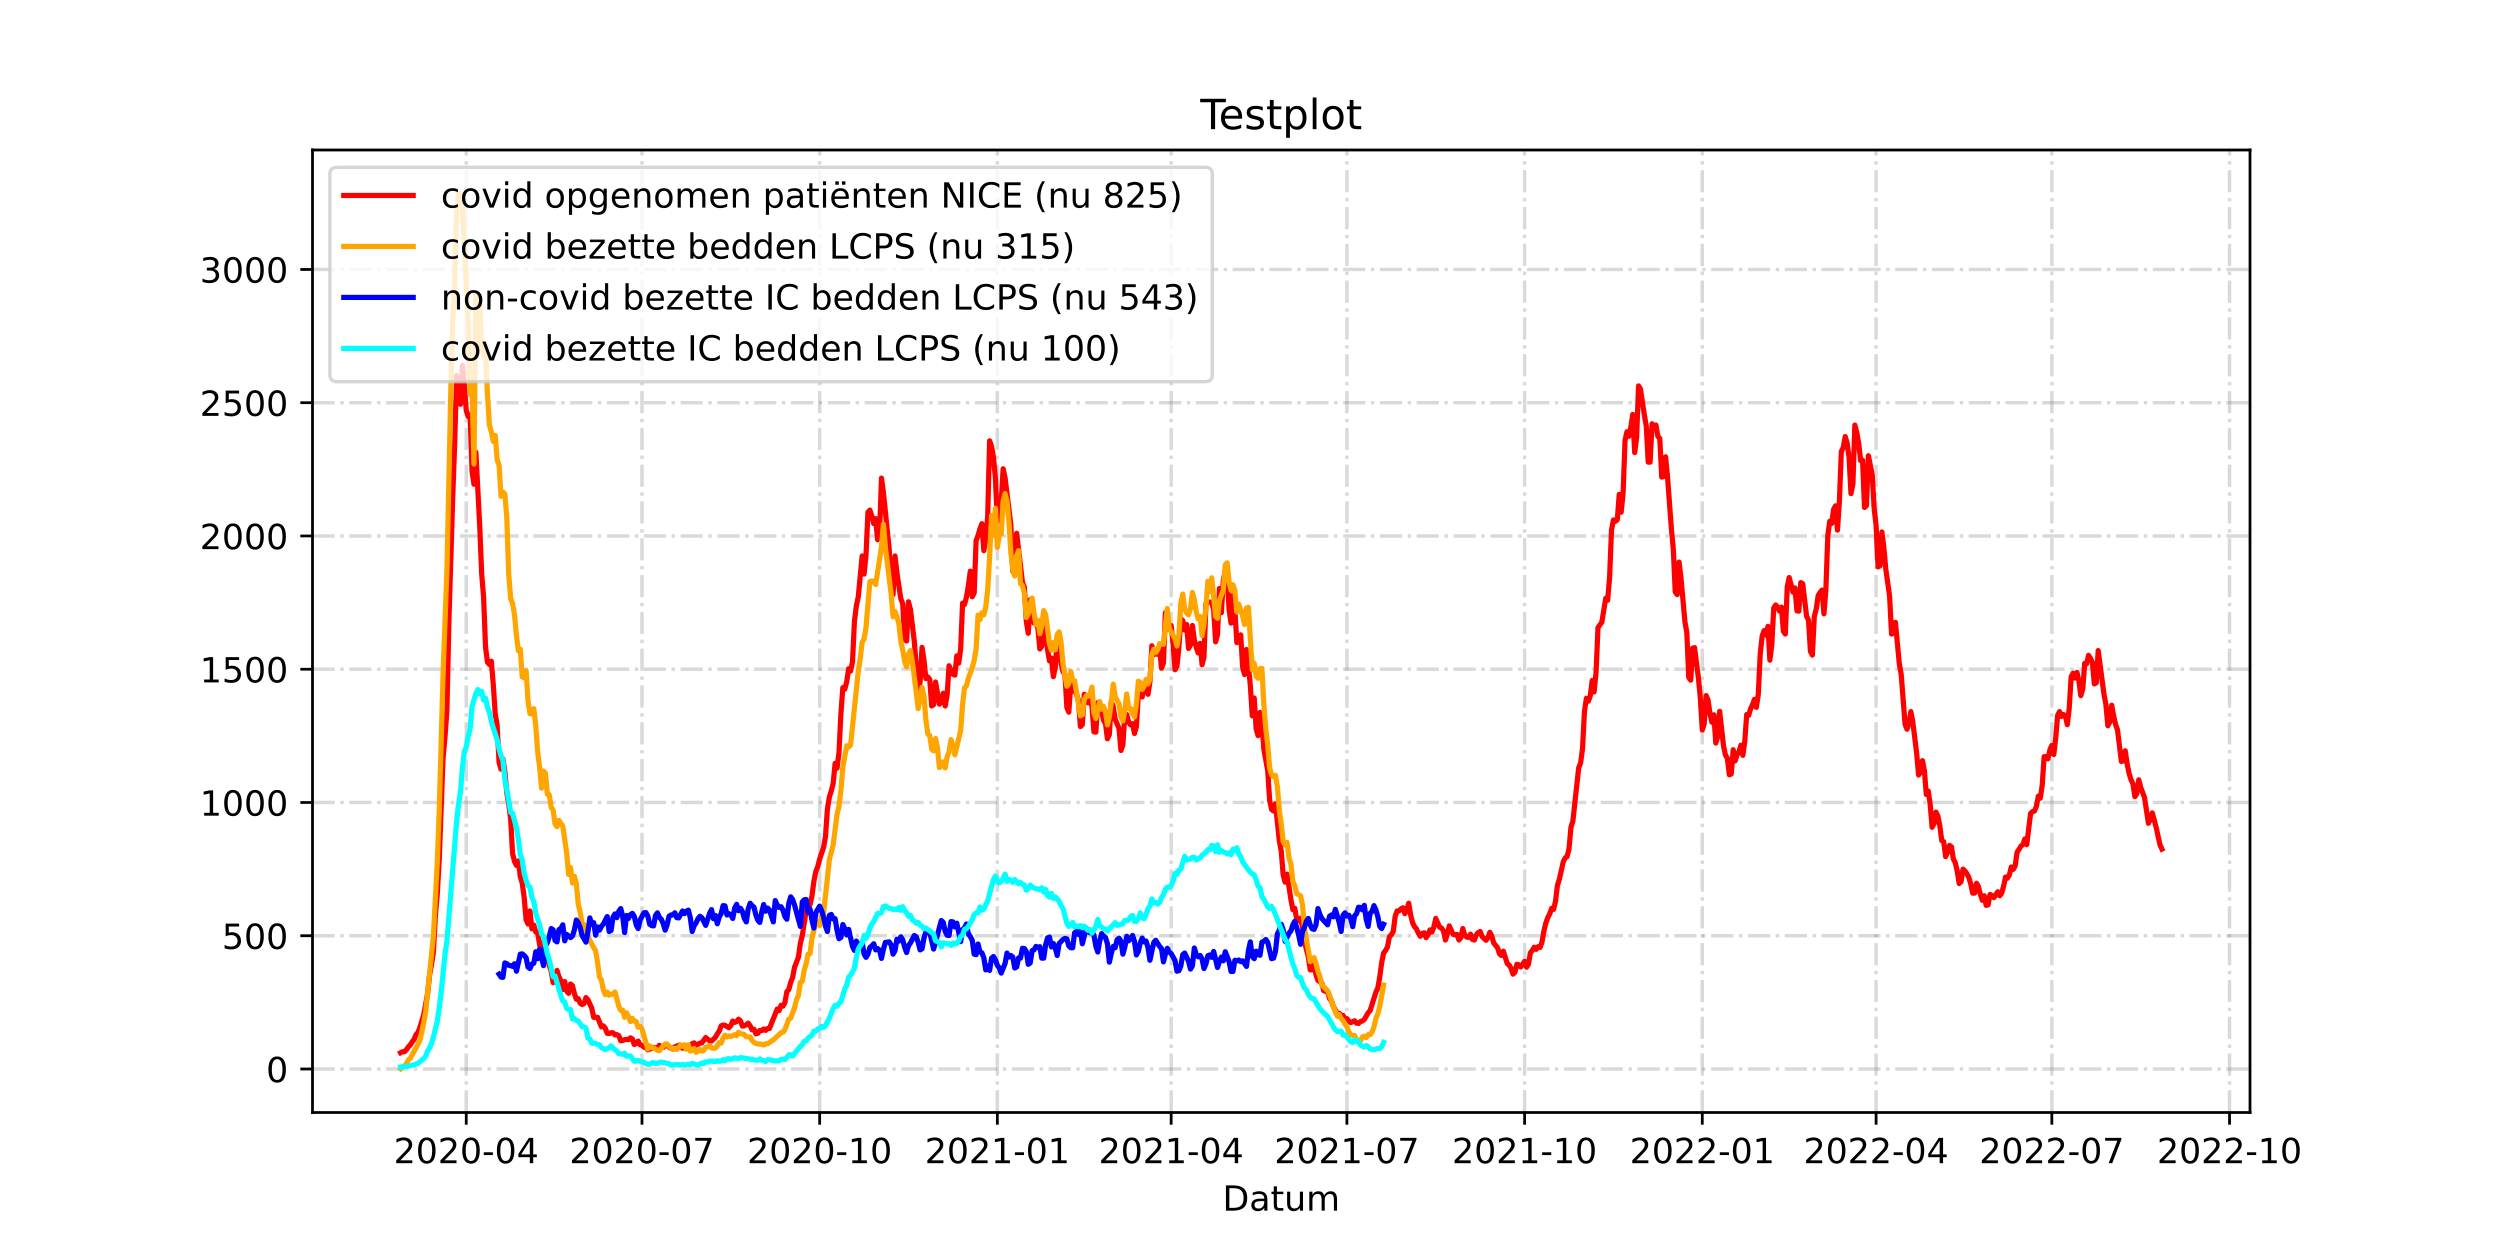 <?xml version="1.0" encoding="utf-8" standalone="no"?>
<!DOCTYPE svg PUBLIC "-//W3C//DTD SVG 1.1//EN"
  "http://www.w3.org/Graphics/SVG/1.1/DTD/svg11.dtd">
<!-- Created with matplotlib (https://matplotlib.org/) -->
<svg height="360pt" version="1.1" viewBox="0 0 720 360" width="720pt" xmlns="http://www.w3.org/2000/svg" xmlns:xlink="http://www.w3.org/1999/xlink">
 <defs>
  <style type="text/css">*{stroke-linecap:butt;stroke-linejoin:round;}</style>
 </defs>
 <g id="figure_1">
  <g id="patch_1">
   <path d="M 0 360 
L 720 360 
L 720 0 
L 0 0 
z
" style="fill:#ffffff;"/>
  </g>
  <g id="axes_1">
   <g id="patch_2">
    <path d="M 90 320.4 
L 648 320.4 
L 648 43.2 
L 90 43.2 
z
" style="fill:#ffffff;"/>
   </g>
   <g id="matplotlib.axis_1">
    <g id="xtick_1">
     <g id="line2d_1">
      <path clip-path="url(#p8316af5980)" d="M 134.275 320.4 
L 134.275 43.2 
" style="fill:none;stroke:#808080;stroke-dasharray:6.4,1.6,1,1.6;stroke-dashoffset:0;stroke-opacity:0.3;"/>
     </g>
     <g id="line2d_2">
      <defs>
       <path d="M 0 0 
L 0 3.5 
" id="m832e1986b4" style="stroke:#000000;stroke-width:0.8;"/>
      </defs>
      <g>
       <use style="stroke:#000000;stroke-width:0.8;" x="134.275" xlink:href="#m832e1986b4" y="320.4"/>
      </g>
     </g>
     <g id="text_1">
      <!-- 2020-04 -->
      <g transform="translate(113.384 334.998)scale(0.1 -0.1)">
       <defs>
        <path d="M 19.188 8.297 
L 53.609 8.297 
L 53.609 0 
L 7.328 0 
L 7.328 8.297 
Q 12.938 14.109 22.625 23.891 
Q 32.328 33.688 34.812 36.531 
Q 39.547 41.844 41.422 45.531 
Q 43.312 49.219 43.312 52.781 
Q 43.312 58.594 39.234 62.25 
Q 35.156 65.922 28.609 65.922 
Q 23.969 65.922 18.812 64.312 
Q 13.672 62.703 7.812 59.422 
L 7.812 69.391 
Q 13.766 71.781 18.938 73 
Q 24.125 74.219 28.422 74.219 
Q 39.75 74.219 46.484 68.547 
Q 53.219 62.891 53.219 53.422 
Q 53.219 48.922 51.531 44.891 
Q 49.859 40.875 45.406 35.406 
Q 44.188 33.984 37.641 27.219 
Q 31.109 20.453 19.188 8.297 
z
" id="DejaVuSans-50"/>
        <path d="M 31.781 66.406 
Q 24.172 66.406 20.328 58.906 
Q 16.5 51.422 16.5 36.375 
Q 16.5 21.391 20.328 13.891 
Q 24.172 6.391 31.781 6.391 
Q 39.453 6.391 43.281 13.891 
Q 47.125 21.391 47.125 36.375 
Q 47.125 51.422 43.281 58.906 
Q 39.453 66.406 31.781 66.406 
z
M 31.781 74.219 
Q 44.047 74.219 50.516 64.516 
Q 56.984 54.828 56.984 36.375 
Q 56.984 17.969 50.516 8.266 
Q 44.047 -1.422 31.781 -1.422 
Q 19.531 -1.422 13.062 8.266 
Q 6.594 17.969 6.594 36.375 
Q 6.594 54.828 13.062 64.516 
Q 19.531 74.219 31.781 74.219 
z
" id="DejaVuSans-48"/>
        <path d="M 4.891 31.391 
L 31.203 31.391 
L 31.203 23.391 
L 4.891 23.391 
z
" id="DejaVuSans-45"/>
        <path d="M 37.797 64.312 
L 12.891 25.391 
L 37.797 25.391 
z
M 35.203 72.906 
L 47.609 72.906 
L 47.609 25.391 
L 58.016 25.391 
L 58.016 17.188 
L 47.609 17.188 
L 47.609 0 
L 37.797 0 
L 37.797 17.188 
L 4.891 17.188 
L 4.891 26.703 
z
" id="DejaVuSans-52"/>
       </defs>
       <use xlink:href="#DejaVuSans-50"/>
       <use x="63.623" xlink:href="#DejaVuSans-48"/>
       <use x="127.246" xlink:href="#DejaVuSans-50"/>
       <use x="190.869" xlink:href="#DejaVuSans-48"/>
       <use x="254.492" xlink:href="#DejaVuSans-45"/>
       <use x="290.576" xlink:href="#DejaVuSans-48"/>
       <use x="354.199" xlink:href="#DejaVuSans-52"/>
      </g>
     </g>
    </g>
    <g id="xtick_2">
     <g id="line2d_3">
      <path clip-path="url(#p8316af5980)" d="M 184.891 320.4 
L 184.891 43.2 
" style="fill:none;stroke:#808080;stroke-dasharray:6.4,1.6,1,1.6;stroke-dashoffset:0;stroke-opacity:0.3;"/>
     </g>
     <g id="line2d_4">
      <g>
       <use style="stroke:#000000;stroke-width:0.8;" x="184.891" xlink:href="#m832e1986b4" y="320.4"/>
      </g>
     </g>
     <g id="text_2">
      <!-- 2020-07 -->
      <g transform="translate(164 334.998)scale(0.1 -0.1)">
       <defs>
        <path d="M 8.203 72.906 
L 55.078 72.906 
L 55.078 68.703 
L 28.609 0 
L 18.312 0 
L 43.219 64.594 
L 8.203 64.594 
z
" id="DejaVuSans-55"/>
       </defs>
       <use xlink:href="#DejaVuSans-50"/>
       <use x="63.623" xlink:href="#DejaVuSans-48"/>
       <use x="127.246" xlink:href="#DejaVuSans-50"/>
       <use x="190.869" xlink:href="#DejaVuSans-48"/>
       <use x="254.492" xlink:href="#DejaVuSans-45"/>
       <use x="290.576" xlink:href="#DejaVuSans-48"/>
       <use x="354.199" xlink:href="#DejaVuSans-55"/>
      </g>
     </g>
    </g>
    <g id="xtick_3">
     <g id="line2d_5">
      <path clip-path="url(#p8316af5980)" d="M 236.063 320.4 
L 236.063 43.2 
" style="fill:none;stroke:#808080;stroke-dasharray:6.4,1.6,1,1.6;stroke-dashoffset:0;stroke-opacity:0.3;"/>
     </g>
     <g id="line2d_6">
      <g>
       <use style="stroke:#000000;stroke-width:0.8;" x="236.063" xlink:href="#m832e1986b4" y="320.4"/>
      </g>
     </g>
     <g id="text_3">
      <!-- 2020-10 -->
      <g transform="translate(215.172 334.998)scale(0.1 -0.1)">
       <defs>
        <path d="M 12.406 8.297 
L 28.516 8.297 
L 28.516 63.922 
L 10.984 60.406 
L 10.984 69.391 
L 28.422 72.906 
L 38.281 72.906 
L 38.281 8.297 
L 54.391 8.297 
L 54.391 0 
L 12.406 0 
z
" id="DejaVuSans-49"/>
       </defs>
       <use xlink:href="#DejaVuSans-50"/>
       <use x="63.623" xlink:href="#DejaVuSans-48"/>
       <use x="127.246" xlink:href="#DejaVuSans-50"/>
       <use x="190.869" xlink:href="#DejaVuSans-48"/>
       <use x="254.492" xlink:href="#DejaVuSans-45"/>
       <use x="290.576" xlink:href="#DejaVuSans-49"/>
       <use x="354.199" xlink:href="#DejaVuSans-48"/>
      </g>
     </g>
    </g>
    <g id="xtick_4">
     <g id="line2d_7">
      <path clip-path="url(#p8316af5980)" d="M 287.236 320.4 
L 287.236 43.2 
" style="fill:none;stroke:#808080;stroke-dasharray:6.4,1.6,1,1.6;stroke-dashoffset:0;stroke-opacity:0.3;"/>
     </g>
     <g id="line2d_8">
      <g>
       <use style="stroke:#000000;stroke-width:0.8;" x="287.236" xlink:href="#m832e1986b4" y="320.4"/>
      </g>
     </g>
     <g id="text_4">
      <!-- 2021-01 -->
      <g transform="translate(266.344 334.998)scale(0.1 -0.1)">
       <use xlink:href="#DejaVuSans-50"/>
       <use x="63.623" xlink:href="#DejaVuSans-48"/>
       <use x="127.246" xlink:href="#DejaVuSans-50"/>
       <use x="190.869" xlink:href="#DejaVuSans-49"/>
       <use x="254.492" xlink:href="#DejaVuSans-45"/>
       <use x="290.576" xlink:href="#DejaVuSans-48"/>
       <use x="354.199" xlink:href="#DejaVuSans-49"/>
      </g>
     </g>
    </g>
    <g id="xtick_5">
     <g id="line2d_9">
      <path clip-path="url(#p8316af5980)" d="M 337.295 320.4 
L 337.295 43.2 
" style="fill:none;stroke:#808080;stroke-dasharray:6.4,1.6,1,1.6;stroke-dashoffset:0;stroke-opacity:0.3;"/>
     </g>
     <g id="line2d_10">
      <g>
       <use style="stroke:#000000;stroke-width:0.8;" x="337.295" xlink:href="#m832e1986b4" y="320.4"/>
      </g>
     </g>
     <g id="text_5">
      <!-- 2021-04 -->
      <g transform="translate(316.404 334.998)scale(0.1 -0.1)">
       <use xlink:href="#DejaVuSans-50"/>
       <use x="63.623" xlink:href="#DejaVuSans-48"/>
       <use x="127.246" xlink:href="#DejaVuSans-50"/>
       <use x="190.869" xlink:href="#DejaVuSans-49"/>
       <use x="254.492" xlink:href="#DejaVuSans-45"/>
       <use x="290.576" xlink:href="#DejaVuSans-48"/>
       <use x="354.199" xlink:href="#DejaVuSans-52"/>
      </g>
     </g>
    </g>
    <g id="xtick_6">
     <g id="line2d_11">
      <path clip-path="url(#p8316af5980)" d="M 387.911 320.4 
L 387.911 43.2 
" style="fill:none;stroke:#808080;stroke-dasharray:6.4,1.6,1,1.6;stroke-dashoffset:0;stroke-opacity:0.3;"/>
     </g>
     <g id="line2d_12">
      <g>
       <use style="stroke:#000000;stroke-width:0.8;" x="387.911" xlink:href="#m832e1986b4" y="320.4"/>
      </g>
     </g>
     <g id="text_6">
      <!-- 2021-07 -->
      <g transform="translate(367.02 334.998)scale(0.1 -0.1)">
       <use xlink:href="#DejaVuSans-50"/>
       <use x="63.623" xlink:href="#DejaVuSans-48"/>
       <use x="127.246" xlink:href="#DejaVuSans-50"/>
       <use x="190.869" xlink:href="#DejaVuSans-49"/>
       <use x="254.492" xlink:href="#DejaVuSans-45"/>
       <use x="290.576" xlink:href="#DejaVuSans-48"/>
       <use x="354.199" xlink:href="#DejaVuSans-55"/>
      </g>
     </g>
    </g>
    <g id="xtick_7">
     <g id="line2d_13">
      <path clip-path="url(#p8316af5980)" d="M 439.084 320.4 
L 439.084 43.2 
" style="fill:none;stroke:#808080;stroke-dasharray:6.4,1.6,1,1.6;stroke-dashoffset:0;stroke-opacity:0.3;"/>
     </g>
     <g id="line2d_14">
      <g>
       <use style="stroke:#000000;stroke-width:0.8;" x="439.084" xlink:href="#m832e1986b4" y="320.4"/>
      </g>
     </g>
     <g id="text_7">
      <!-- 2021-10 -->
      <g transform="translate(418.192 334.998)scale(0.1 -0.1)">
       <use xlink:href="#DejaVuSans-50"/>
       <use x="63.623" xlink:href="#DejaVuSans-48"/>
       <use x="127.246" xlink:href="#DejaVuSans-50"/>
       <use x="190.869" xlink:href="#DejaVuSans-49"/>
       <use x="254.492" xlink:href="#DejaVuSans-45"/>
       <use x="290.576" xlink:href="#DejaVuSans-49"/>
       <use x="354.199" xlink:href="#DejaVuSans-48"/>
      </g>
     </g>
    </g>
    <g id="xtick_8">
     <g id="line2d_15">
      <path clip-path="url(#p8316af5980)" d="M 490.256 320.4 
L 490.256 43.2 
" style="fill:none;stroke:#808080;stroke-dasharray:6.4,1.6,1,1.6;stroke-dashoffset:0;stroke-opacity:0.3;"/>
     </g>
     <g id="line2d_16">
      <g>
       <use style="stroke:#000000;stroke-width:0.8;" x="490.256" xlink:href="#m832e1986b4" y="320.4"/>
      </g>
     </g>
     <g id="text_8">
      <!-- 2022-01 -->
      <g transform="translate(469.365 334.998)scale(0.1 -0.1)">
       <use xlink:href="#DejaVuSans-50"/>
       <use x="63.623" xlink:href="#DejaVuSans-48"/>
       <use x="127.246" xlink:href="#DejaVuSans-50"/>
       <use x="190.869" xlink:href="#DejaVuSans-50"/>
       <use x="254.492" xlink:href="#DejaVuSans-45"/>
       <use x="290.576" xlink:href="#DejaVuSans-48"/>
       <use x="354.199" xlink:href="#DejaVuSans-49"/>
      </g>
     </g>
    </g>
    <g id="xtick_9">
     <g id="line2d_17">
      <path clip-path="url(#p8316af5980)" d="M 540.316 320.4 
L 540.316 43.2 
" style="fill:none;stroke:#808080;stroke-dasharray:6.4,1.6,1,1.6;stroke-dashoffset:0;stroke-opacity:0.3;"/>
     </g>
     <g id="line2d_18">
      <g>
       <use style="stroke:#000000;stroke-width:0.8;" x="540.316" xlink:href="#m832e1986b4" y="320.4"/>
      </g>
     </g>
     <g id="text_9">
      <!-- 2022-04 -->
      <g transform="translate(519.424 334.998)scale(0.1 -0.1)">
       <use xlink:href="#DejaVuSans-50"/>
       <use x="63.623" xlink:href="#DejaVuSans-48"/>
       <use x="127.246" xlink:href="#DejaVuSans-50"/>
       <use x="190.869" xlink:href="#DejaVuSans-50"/>
       <use x="254.492" xlink:href="#DejaVuSans-45"/>
       <use x="290.576" xlink:href="#DejaVuSans-48"/>
       <use x="354.199" xlink:href="#DejaVuSans-52"/>
      </g>
     </g>
    </g>
    <g id="xtick_10">
     <g id="line2d_19">
      <path clip-path="url(#p8316af5980)" d="M 590.932 320.4 
L 590.932 43.2 
" style="fill:none;stroke:#808080;stroke-dasharray:6.4,1.6,1,1.6;stroke-dashoffset:0;stroke-opacity:0.3;"/>
     </g>
     <g id="line2d_20">
      <g>
       <use style="stroke:#000000;stroke-width:0.8;" x="590.932" xlink:href="#m832e1986b4" y="320.4"/>
      </g>
     </g>
     <g id="text_10">
      <!-- 2022-07 -->
      <g transform="translate(570.04 334.998)scale(0.1 -0.1)">
       <use xlink:href="#DejaVuSans-50"/>
       <use x="63.623" xlink:href="#DejaVuSans-48"/>
       <use x="127.246" xlink:href="#DejaVuSans-50"/>
       <use x="190.869" xlink:href="#DejaVuSans-50"/>
       <use x="254.492" xlink:href="#DejaVuSans-45"/>
       <use x="290.576" xlink:href="#DejaVuSans-48"/>
       <use x="354.199" xlink:href="#DejaVuSans-55"/>
      </g>
     </g>
    </g>
    <g id="xtick_11">
     <g id="line2d_21">
      <path clip-path="url(#p8316af5980)" d="M 642.104 320.4 
L 642.104 43.2 
" style="fill:none;stroke:#808080;stroke-dasharray:6.4,1.6,1,1.6;stroke-dashoffset:0;stroke-opacity:0.3;"/>
     </g>
     <g id="line2d_22">
      <g>
       <use style="stroke:#000000;stroke-width:0.8;" x="642.104" xlink:href="#m832e1986b4" y="320.4"/>
      </g>
     </g>
     <g id="text_11">
      <!-- 2022-10 -->
      <g transform="translate(621.213 334.998)scale(0.1 -0.1)">
       <use xlink:href="#DejaVuSans-50"/>
       <use x="63.623" xlink:href="#DejaVuSans-48"/>
       <use x="127.246" xlink:href="#DejaVuSans-50"/>
       <use x="190.869" xlink:href="#DejaVuSans-50"/>
       <use x="254.492" xlink:href="#DejaVuSans-45"/>
       <use x="290.576" xlink:href="#DejaVuSans-49"/>
       <use x="354.199" xlink:href="#DejaVuSans-48"/>
      </g>
     </g>
    </g>
    <g id="text_12">
     <!-- Datum -->
     <g transform="translate(352.087 348.677)scale(0.1 -0.1)">
      <defs>
       <path d="M 19.672 64.797 
L 19.672 8.109 
L 31.594 8.109 
Q 46.688 8.109 53.688 14.938 
Q 60.688 21.781 60.688 36.531 
Q 60.688 51.172 53.688 57.984 
Q 46.688 64.797 31.594 64.797 
z
M 9.812 72.906 
L 30.078 72.906 
Q 51.266 72.906 61.172 64.094 
Q 71.094 55.281 71.094 36.531 
Q 71.094 17.672 61.125 8.828 
Q 51.172 0 30.078 0 
L 9.812 0 
z
" id="DejaVuSans-68"/>
       <path d="M 34.281 27.484 
Q 23.391 27.484 19.188 25 
Q 14.984 22.516 14.984 16.5 
Q 14.984 11.719 18.141 8.906 
Q 21.297 6.109 26.703 6.109 
Q 34.188 6.109 38.703 11.406 
Q 43.219 16.703 43.219 25.484 
L 43.219 27.484 
z
M 52.203 31.203 
L 52.203 0 
L 43.219 0 
L 43.219 8.297 
Q 40.141 3.328 35.547 0.953 
Q 30.953 -1.422 24.312 -1.422 
Q 15.922 -1.422 10.953 3.297 
Q 6 8.016 6 15.922 
Q 6 25.141 12.172 29.828 
Q 18.359 34.516 30.609 34.516 
L 43.219 34.516 
L 43.219 35.406 
Q 43.219 41.609 39.141 45 
Q 35.062 48.391 27.688 48.391 
Q 23 48.391 18.547 47.266 
Q 14.109 46.141 10.016 43.891 
L 10.016 52.203 
Q 14.938 54.109 19.578 55.047 
Q 24.219 56 28.609 56 
Q 40.484 56 46.344 49.844 
Q 52.203 43.703 52.203 31.203 
z
" id="DejaVuSans-97"/>
       <path d="M 18.312 70.219 
L 18.312 54.688 
L 36.812 54.688 
L 36.812 47.703 
L 18.312 47.703 
L 18.312 18.016 
Q 18.312 11.328 20.141 9.422 
Q 21.969 7.516 27.594 7.516 
L 36.812 7.516 
L 36.812 0 
L 27.594 0 
Q 17.188 0 13.234 3.875 
Q 9.281 7.766 9.281 18.016 
L 9.281 47.703 
L 2.688 47.703 
L 2.688 54.688 
L 9.281 54.688 
L 9.281 70.219 
z
" id="DejaVuSans-116"/>
       <path d="M 8.5 21.578 
L 8.5 54.688 
L 17.484 54.688 
L 17.484 21.922 
Q 17.484 14.156 20.5 10.266 
Q 23.531 6.391 29.594 6.391 
Q 36.859 6.391 41.078 11.031 
Q 45.312 15.672 45.312 23.688 
L 45.312 54.688 
L 54.297 54.688 
L 54.297 0 
L 45.312 0 
L 45.312 8.406 
Q 42.047 3.422 37.719 1 
Q 33.406 -1.422 27.688 -1.422 
Q 18.266 -1.422 13.375 4.438 
Q 8.5 10.297 8.5 21.578 
z
M 31.109 56 
z
" id="DejaVuSans-117"/>
       <path d="M 52 44.188 
Q 55.375 50.25 60.062 53.125 
Q 64.75 56 71.094 56 
Q 79.641 56 84.281 50.016 
Q 88.922 44.047 88.922 33.016 
L 88.922 0 
L 79.891 0 
L 79.891 32.719 
Q 79.891 40.578 77.094 44.375 
Q 74.312 48.188 68.609 48.188 
Q 61.625 48.188 57.562 43.547 
Q 53.516 38.922 53.516 30.906 
L 53.516 0 
L 44.484 0 
L 44.484 32.719 
Q 44.484 40.625 41.703 44.406 
Q 38.922 48.188 33.109 48.188 
Q 26.219 48.188 22.156 43.531 
Q 18.109 38.875 18.109 30.906 
L 18.109 0 
L 9.078 0 
L 9.078 54.688 
L 18.109 54.688 
L 18.109 46.188 
Q 21.188 51.219 25.484 53.609 
Q 29.781 56 35.688 56 
Q 41.656 56 45.828 52.969 
Q 50 49.953 52 44.188 
z
" id="DejaVuSans-109"/>
      </defs>
      <use xlink:href="#DejaVuSans-68"/>
      <use x="77.002" xlink:href="#DejaVuSans-97"/>
      <use x="138.281" xlink:href="#DejaVuSans-116"/>
      <use x="177.49" xlink:href="#DejaVuSans-117"/>
      <use x="240.869" xlink:href="#DejaVuSans-109"/>
     </g>
    </g>
   </g>
   <g id="matplotlib.axis_2">
    <g id="ytick_1">
     <g id="line2d_23">
      <path clip-path="url(#p8316af5980)" d="M 90 307.877 
L 648 307.877 
" style="fill:none;stroke:#808080;stroke-dasharray:6.4,1.6,1,1.6;stroke-dashoffset:0;stroke-opacity:0.3;"/>
     </g>
     <g id="line2d_24">
      <defs>
       <path d="M 0 0 
L -3.5 0 
" id="meedce2b7c3" style="stroke:#000000;stroke-width:0.8;"/>
      </defs>
      <g>
       <use style="stroke:#000000;stroke-width:0.8;" x="90" xlink:href="#meedce2b7c3" y="307.877"/>
      </g>
     </g>
     <g id="text_13">
      <!-- 0 -->
      <g transform="translate(76.638 311.676)scale(0.1 -0.1)">
       <use xlink:href="#DejaVuSans-48"/>
      </g>
     </g>
    </g>
    <g id="ytick_2">
     <g id="line2d_25">
      <path clip-path="url(#p8316af5980)" d="M 90 269.497 
L 648 269.497 
" style="fill:none;stroke:#808080;stroke-dasharray:6.4,1.6,1,1.6;stroke-dashoffset:0;stroke-opacity:0.3;"/>
     </g>
     <g id="line2d_26">
      <g>
       <use style="stroke:#000000;stroke-width:0.8;" x="90" xlink:href="#meedce2b7c3" y="269.497"/>
      </g>
     </g>
     <g id="text_14">
      <!-- 500 -->
      <g transform="translate(63.913 273.296)scale(0.1 -0.1)">
       <defs>
        <path d="M 10.797 72.906 
L 49.516 72.906 
L 49.516 64.594 
L 19.828 64.594 
L 19.828 46.734 
Q 21.969 47.469 24.109 47.828 
Q 26.266 48.188 28.422 48.188 
Q 40.625 48.188 47.75 41.5 
Q 54.891 34.812 54.891 23.391 
Q 54.891 11.625 47.562 5.094 
Q 40.234 -1.422 26.906 -1.422 
Q 22.312 -1.422 17.547 -0.641 
Q 12.797 0.141 7.719 1.703 
L 7.719 11.625 
Q 12.109 9.234 16.797 8.062 
Q 21.484 6.891 26.703 6.891 
Q 35.156 6.891 40.078 11.328 
Q 45.016 15.766 45.016 23.391 
Q 45.016 31 40.078 35.438 
Q 35.156 39.891 26.703 39.891 
Q 22.75 39.891 18.812 39.016 
Q 14.891 38.141 10.797 36.281 
z
" id="DejaVuSans-53"/>
       </defs>
       <use xlink:href="#DejaVuSans-53"/>
       <use x="63.623" xlink:href="#DejaVuSans-48"/>
       <use x="127.246" xlink:href="#DejaVuSans-48"/>
      </g>
     </g>
    </g>
    <g id="ytick_3">
     <g id="line2d_27">
      <path clip-path="url(#p8316af5980)" d="M 90 231.118 
L 648 231.118 
" style="fill:none;stroke:#808080;stroke-dasharray:6.4,1.6,1,1.6;stroke-dashoffset:0;stroke-opacity:0.3;"/>
     </g>
     <g id="line2d_28">
      <g>
       <use style="stroke:#000000;stroke-width:0.8;" x="90" xlink:href="#meedce2b7c3" y="231.118"/>
      </g>
     </g>
     <g id="text_15">
      <!-- 1000 -->
      <g transform="translate(57.55 234.917)scale(0.1 -0.1)">
       <use xlink:href="#DejaVuSans-49"/>
       <use x="63.623" xlink:href="#DejaVuSans-48"/>
       <use x="127.246" xlink:href="#DejaVuSans-48"/>
       <use x="190.869" xlink:href="#DejaVuSans-48"/>
      </g>
     </g>
    </g>
    <g id="ytick_4">
     <g id="line2d_29">
      <path clip-path="url(#p8316af5980)" d="M 90 192.738 
L 648 192.738 
" style="fill:none;stroke:#808080;stroke-dasharray:6.4,1.6,1,1.6;stroke-dashoffset:0;stroke-opacity:0.3;"/>
     </g>
     <g id="line2d_30">
      <g>
       <use style="stroke:#000000;stroke-width:0.8;" x="90" xlink:href="#meedce2b7c3" y="192.738"/>
      </g>
     </g>
     <g id="text_16">
      <!-- 1500 -->
      <g transform="translate(57.55 196.537)scale(0.1 -0.1)">
       <use xlink:href="#DejaVuSans-49"/>
       <use x="63.623" xlink:href="#DejaVuSans-53"/>
       <use x="127.246" xlink:href="#DejaVuSans-48"/>
       <use x="190.869" xlink:href="#DejaVuSans-48"/>
      </g>
     </g>
    </g>
    <g id="ytick_5">
     <g id="line2d_31">
      <path clip-path="url(#p8316af5980)" d="M 90 154.359 
L 648 154.359 
" style="fill:none;stroke:#808080;stroke-dasharray:6.4,1.6,1,1.6;stroke-dashoffset:0;stroke-opacity:0.3;"/>
     </g>
     <g id="line2d_32">
      <g>
       <use style="stroke:#000000;stroke-width:0.8;" x="90" xlink:href="#meedce2b7c3" y="154.359"/>
      </g>
     </g>
     <g id="text_17">
      <!-- 2000 -->
      <g transform="translate(57.55 158.158)scale(0.1 -0.1)">
       <use xlink:href="#DejaVuSans-50"/>
       <use x="63.623" xlink:href="#DejaVuSans-48"/>
       <use x="127.246" xlink:href="#DejaVuSans-48"/>
       <use x="190.869" xlink:href="#DejaVuSans-48"/>
      </g>
     </g>
    </g>
    <g id="ytick_6">
     <g id="line2d_33">
      <path clip-path="url(#p8316af5980)" d="M 90 115.979 
L 648 115.979 
" style="fill:none;stroke:#808080;stroke-dasharray:6.4,1.6,1,1.6;stroke-dashoffset:0;stroke-opacity:0.3;"/>
     </g>
     <g id="line2d_34">
      <g>
       <use style="stroke:#000000;stroke-width:0.8;" x="90" xlink:href="#meedce2b7c3" y="115.979"/>
      </g>
     </g>
     <g id="text_18">
      <!-- 2500 -->
      <g transform="translate(57.55 119.778)scale(0.1 -0.1)">
       <use xlink:href="#DejaVuSans-50"/>
       <use x="63.623" xlink:href="#DejaVuSans-53"/>
       <use x="127.246" xlink:href="#DejaVuSans-48"/>
       <use x="190.869" xlink:href="#DejaVuSans-48"/>
      </g>
     </g>
    </g>
    <g id="ytick_7">
     <g id="line2d_35">
      <path clip-path="url(#p8316af5980)" d="M 90 77.6 
L 648 77.6 
" style="fill:none;stroke:#808080;stroke-dasharray:6.4,1.6,1,1.6;stroke-dashoffset:0;stroke-opacity:0.3;"/>
     </g>
     <g id="line2d_36">
      <g>
       <use style="stroke:#000000;stroke-width:0.8;" x="90" xlink:href="#meedce2b7c3" y="77.6"/>
      </g>
     </g>
     <g id="text_19">
      <!-- 3000 -->
      <g transform="translate(57.55 81.399)scale(0.1 -0.1)">
       <defs>
        <path d="M 40.578 39.312 
Q 47.656 37.797 51.625 33 
Q 55.609 28.219 55.609 21.188 
Q 55.609 10.406 48.188 4.484 
Q 40.766 -1.422 27.094 -1.422 
Q 22.516 -1.422 17.656 -0.516 
Q 12.797 0.391 7.625 2.203 
L 7.625 11.719 
Q 11.719 9.328 16.594 8.109 
Q 21.484 6.891 26.812 6.891 
Q 36.078 6.891 40.938 10.547 
Q 45.797 14.203 45.797 21.188 
Q 45.797 27.641 41.281 31.266 
Q 36.766 34.906 28.719 34.906 
L 20.219 34.906 
L 20.219 43.016 
L 29.109 43.016 
Q 36.375 43.016 40.234 45.922 
Q 44.094 48.828 44.094 54.297 
Q 44.094 59.906 40.109 62.906 
Q 36.141 65.922 28.719 65.922 
Q 24.656 65.922 20.016 65.031 
Q 15.375 64.156 9.812 62.312 
L 9.812 71.094 
Q 15.438 72.656 20.344 73.438 
Q 25.25 74.219 29.594 74.219 
Q 40.828 74.219 47.359 69.109 
Q 53.906 64.016 53.906 55.328 
Q 53.906 49.266 50.438 45.094 
Q 46.969 40.922 40.578 39.312 
z
" id="DejaVuSans-51"/>
       </defs>
       <use xlink:href="#DejaVuSans-51"/>
       <use x="63.623" xlink:href="#DejaVuSans-48"/>
       <use x="127.246" xlink:href="#DejaVuSans-48"/>
       <use x="190.869" xlink:href="#DejaVuSans-48"/>
      </g>
     </g>
    </g>
   </g>
   <g id="line2d_37">
    <path clip-path="url(#p8316af5980)" d="M 115.364 303.194 
L 115.92 302.887 
L 116.476 302.887 
L 117.032 302.35 
L 117.589 301.506 
L 118.145 300.968 
L 118.701 300.047 
L 119.257 299.357 
L 119.813 297.975 
L 120.37 297.361 
L 120.926 295.902 
L 122.038 292.218 
L 123.151 286.154 
L 123.707 280.858 
L 124.263 277.864 
L 124.819 274.18 
L 125.376 263.971 
L 125.932 257.523 
L 126.488 247.698 
L 127.6 218.376 
L 128.157 212.312 
L 128.713 204.482 
L 129.269 179.382 
L 130.382 143.229 
L 130.938 128.107 
L 131.494 108.15 
L 132.05 112.832 
L 132.606 116.44 
L 133.163 105.233 
L 133.719 110.836 
L 134.275 118.205 
L 134.831 119.971 
L 135.388 119.51 
L 135.944 135.706 
L 136.5 139.467 
L 137.056 130.256 
L 138.169 151.749 
L 138.725 165.258 
L 139.281 172.09 
L 139.837 186.444 
L 140.394 190.742 
L 140.95 191.357 
L 141.506 190.435 
L 142.062 197.113 
L 142.618 205.557 
L 143.175 208.781 
L 143.731 219.604 
L 144.287 221.523 
L 144.843 218.606 
L 145.4 222.214 
L 145.956 228.354 
L 146.512 231.578 
L 147.068 235.954 
L 147.624 245.855 
L 148.181 248.081 
L 148.737 249.233 
L 149.293 247.928 
L 149.849 252.457 
L 150.406 254.376 
L 150.962 258.521 
L 151.518 264.892 
L 152.074 266.12 
L 152.63 262.359 
L 153.187 267.501 
L 153.743 266.427 
L 154.299 268.423 
L 154.855 268.499 
L 155.411 272.184 
L 155.968 273.565 
L 156.524 271.339 
L 158.193 278.094 
L 158.749 279.706 
L 159.305 283.007 
L 159.861 281.932 
L 160.417 279.476 
L 160.974 281.318 
L 161.53 282.393 
L 162.086 285.003 
L 162.642 282.7 
L 163.199 285.463 
L 163.755 286.077 
L 164.311 283.391 
L 164.867 283.851 
L 165.423 286.154 
L 165.98 287.766 
L 166.536 287.612 
L 167.092 288.917 
L 167.648 289.301 
L 168.205 288.994 
L 168.761 287.305 
L 169.317 287.919 
L 170.429 290.376 
L 170.986 292.986 
L 172.098 292.986 
L 173.211 295.749 
L 173.767 295.442 
L 174.323 296.133 
L 174.879 297.591 
L 175.435 297.668 
L 175.992 297.438 
L 176.548 297.438 
L 177.104 298.052 
L 177.66 297.975 
L 178.217 298.282 
L 178.773 299.74 
L 179.329 299.664 
L 179.885 299.433 
L 180.441 299.357 
L 180.998 299.433 
L 181.554 298.896 
L 182.11 299.203 
L 182.666 300.815 
L 183.222 300.508 
L 183.779 299.817 
L 184.335 300.892 
L 184.891 301.045 
L 185.447 301.583 
L 186.004 301.583 
L 186.56 302.35 
L 188.228 301.659 
L 188.785 301.813 
L 189.341 301.813 
L 189.897 301.045 
L 190.453 301.659 
L 191.01 301.659 
L 191.566 301.122 
L 192.122 301.045 
L 192.678 301.583 
L 193.234 301.89 
L 193.791 302.043 
L 194.347 301.506 
L 195.459 301.045 
L 196.016 301.045 
L 196.572 301.89 
L 197.128 301.352 
L 197.684 301.583 
L 198.797 301.199 
L 199.353 300.585 
L 199.909 300.354 
L 200.465 301.045 
L 201.578 300.431 
L 202.134 300.354 
L 203.246 298.819 
L 204.359 299.74 
L 204.915 299.817 
L 206.028 298.742 
L 206.584 297.745 
L 207.14 296.977 
L 207.696 295.442 
L 208.252 295.212 
L 208.809 295.288 
L 209.921 295.979 
L 210.477 295.365 
L 211.033 294.06 
L 211.59 294.444 
L 212.146 294.214 
L 212.702 293.523 
L 213.258 293.983 
L 213.815 295.519 
L 214.371 295.442 
L 214.927 295.135 
L 215.483 294.674 
L 216.039 295.442 
L 216.596 296.593 
L 217.152 296.44 
L 217.708 297.745 
L 218.264 297.591 
L 218.821 296.747 
L 219.377 296.823 
L 219.933 296.363 
L 220.489 296.747 
L 221.045 296.209 
L 221.602 296.209 
L 223.827 290.606 
L 224.383 291.067 
L 224.939 289.531 
L 225.495 289.762 
L 226.051 288.764 
L 226.608 285.617 
L 227.164 285.003 
L 227.72 282.93 
L 228.276 281.472 
L 228.833 278.555 
L 229.945 275.638 
L 230.501 271.646 
L 231.057 269.42 
L 232.17 262.359 
L 232.726 260.209 
L 233.282 260.593 
L 233.839 258.06 
L 234.395 253.838 
L 234.951 250.998 
L 235.507 249.617 
L 236.063 247.391 
L 237.176 244.09 
L 237.732 241.02 
L 238.288 233.037 
L 238.844 229.583 
L 239.401 227.817 
L 239.957 225.591 
L 240.513 219.834 
L 241.069 221.216 
L 241.626 216.764 
L 242.182 205.48 
L 242.738 198.035 
L 243.294 198.495 
L 243.85 196.346 
L 244.407 192.585 
L 244.963 193.275 
L 245.519 190.666 
L 246.075 178.998 
L 246.632 174.47 
L 247.188 171.86 
L 248.3 160.116 
L 248.856 165.335 
L 249.413 159.809 
L 249.969 147.527 
L 250.525 146.913 
L 251.081 148.602 
L 251.638 150.828 
L 252.194 149.369 
L 252.75 155.433 
L 253.306 153.745 
L 253.862 137.702 
L 254.419 141.77 
L 256.087 158.12 
L 256.644 169.71 
L 257.2 171.246 
L 257.756 160.116 
L 258.312 164.951 
L 259.425 172.397 
L 259.981 173.855 
L 260.537 184.218 
L 261.093 184.602 
L 261.65 173.318 
L 262.206 175.544 
L 263.318 184.678 
L 264.431 199.032 
L 264.987 196.423 
L 265.543 186.444 
L 266.099 190.052 
L 266.656 195.425 
L 267.212 194.964 
L 267.768 195.655 
L 268.324 203.331 
L 268.88 202.947 
L 269.437 196.423 
L 270.549 202.794 
L 271.105 202.18 
L 271.661 199.646 
L 272.218 203.331 
L 272.774 200.184 
L 273.33 191.74 
L 274.443 194.197 
L 274.999 194.427 
L 275.555 188.9 
L 276.111 190.973 
L 276.667 186.904 
L 277.224 173.702 
L 277.78 174.086 
L 278.336 172.013 
L 278.892 168.636 
L 279.449 164.491 
L 280.005 171.86 
L 280.561 170.785 
L 281.117 155.664 
L 281.673 154.282 
L 282.23 152.286 
L 282.786 150.828 
L 283.342 158.58 
L 283.898 155.51 
L 284.455 148.602 
L 285.011 126.956 
L 285.567 128.568 
L 286.123 131.715 
L 286.679 137.779 
L 287.236 150.29 
L 287.792 146.452 
L 288.348 144.61 
L 288.904 135.015 
L 289.461 137.625 
L 291.129 151.135 
L 291.685 164.568 
L 292.242 163.8 
L 292.798 153.591 
L 294.467 167.715 
L 295.023 169.096 
L 295.579 178.922 
L 296.135 182.376 
L 296.691 172.704 
L 297.248 173.702 
L 297.804 179.459 
L 298.36 179.382 
L 298.916 180.994 
L 299.472 186.904 
L 300.029 186.137 
L 300.585 178.845 
L 301.141 182.376 
L 301.697 187.135 
L 302.254 190.359 
L 302.81 189.514 
L 303.366 194.887 
L 303.922 192.201 
L 304.478 184.064 
L 305.035 186.597 
L 305.591 190.973 
L 306.147 193.506 
L 306.703 194.197 
L 307.26 203.791 
L 307.816 205.096 
L 308.372 197.037 
L 308.928 199.032 
L 309.484 198.956 
L 310.041 199.954 
L 310.597 201.719 
L 311.153 209.241 
L 311.709 208.704 
L 312.266 199.954 
L 313.378 202.41 
L 313.934 201.796 
L 314.49 203.408 
L 315.047 210.777 
L 315.603 210.853 
L 316.159 202.333 
L 316.715 203.177 
L 317.272 204.482 
L 317.828 207.476 
L 318.384 208.397 
L 318.94 212.772 
L 319.496 211.544 
L 320.053 202.026 
L 320.609 203.484 
L 321.165 207.169 
L 322.278 209.779 
L 322.834 216.15 
L 323.39 214.538 
L 323.946 205.864 
L 324.502 205.787 
L 325.059 208.013 
L 325.615 208.781 
L 326.171 208.397 
L 326.727 211.237 
L 327.283 209.241 
L 327.84 200.03 
L 328.396 199.723 
L 328.952 200.721 
L 329.508 197.497 
L 330.065 196.653 
L 330.621 199.954 
L 331.177 196.346 
L 331.733 185.983 
L 332.289 188.593 
L 332.846 188.056 
L 333.402 188.44 
L 333.958 186.751 
L 334.514 192.431 
L 335.071 190.896 
L 335.627 176.465 
L 336.183 178.231 
L 336.739 181.301 
L 337.295 180.15 
L 337.852 185.446 
L 338.408 192.892 
L 338.964 191.817 
L 339.52 186.444 
L 340.077 178.231 
L 340.633 178.691 
L 341.189 181.455 
L 341.745 179.843 
L 342.301 186.751 
L 342.858 185.753 
L 343.414 180.15 
L 343.97 184.295 
L 344.526 186.444 
L 345.083 188.056 
L 345.639 185.293 
L 346.195 191.433 
L 346.751 189.207 
L 347.307 173.932 
L 347.864 173.472 
L 348.42 173.395 
L 348.976 173.472 
L 349.532 175.621 
L 350.089 184.832 
L 350.645 182.759 
L 351.201 169.48 
L 351.757 176.465 
L 352.313 167.101 
L 352.87 164.491 
L 353.426 166.103 
L 353.982 175.621 
L 354.538 179.459 
L 355.094 171.476 
L 355.651 175.774 
L 356.207 185.062 
L 356.763 183.604 
L 357.319 182.836 
L 357.876 192.124 
L 358.432 194.273 
L 358.988 187.058 
L 359.544 191.664 
L 360.1 197.497 
L 360.657 206.171 
L 361.213 201.028 
L 361.769 209.932 
L 362.325 211.851 
L 362.882 205.173 
L 363.438 208.781 
L 363.994 215.843 
L 365.106 221.983 
L 365.663 230.58 
L 366.219 233.113 
L 366.775 233.574 
L 367.331 231.501 
L 368.444 242.171 
L 369 245.165 
L 369.556 251.996 
L 370.112 254.069 
L 370.669 251.766 
L 371.781 259.058 
L 372.337 261.975 
L 372.894 261.591 
L 373.45 264.738 
L 374.006 265.199 
L 374.562 264.431 
L 375.118 266.964 
L 375.675 271.186 
L 376.787 275.561 
L 377.343 279.322 
L 377.9 279.322 
L 378.456 277.48 
L 379.012 280.781 
L 379.568 282.393 
L 380.124 282.7 
L 380.681 283.16 
L 381.237 285.31 
L 381.793 285.54 
L 382.349 285.54 
L 382.906 287.612 
L 383.462 288.303 
L 384.018 289.915 
L 385.13 291.911 
L 385.687 291.834 
L 386.243 292.371 
L 386.799 292.448 
L 387.355 293.523 
L 387.911 293.369 
L 388.468 294.06 
L 389.024 294.521 
L 390.136 293.983 
L 390.693 294.674 
L 391.249 294.751 
L 391.805 294.214 
L 392.361 294.06 
L 392.917 293.6 
L 394.03 291.681 
L 394.586 291.067 
L 396.255 285.77 
L 396.811 284.542 
L 397.367 281.395 
L 397.923 277.25 
L 398.48 274.487 
L 399.036 273.719 
L 399.592 272.721 
L 400.148 269.804 
L 400.705 269.19 
L 401.261 268.269 
L 401.817 263.817 
L 402.373 262.359 
L 402.929 262.359 
L 403.486 261.745 
L 404.042 261.438 
L 404.598 263.126 
L 405.154 262.052 
L 405.711 260.133 
L 406.267 263.51 
L 406.823 265.736 
L 407.379 266.887 
L 407.935 267.501 
L 408.492 268.73 
L 409.048 269.651 
L 409.604 268.806 
L 410.16 268.653 
L 410.717 270.035 
L 411.273 269.19 
L 411.829 267.809 
L 412.385 268.423 
L 412.941 267.041 
L 413.498 264.508 
L 414.61 267.041 
L 415.166 267.271 
L 415.722 268.116 
L 416.279 270.725 
L 416.835 269.037 
L 417.391 266.657 
L 418.504 269.113 
L 419.06 269.19 
L 419.616 269.113 
L 420.172 270.725 
L 420.728 270.035 
L 421.285 267.425 
L 421.841 269.267 
L 422.397 269.881 
L 422.953 269.958 
L 423.51 269.037 
L 424.066 270.572 
L 424.622 270.725 
L 425.178 269.267 
L 425.734 268.576 
L 426.291 268.269 
L 426.847 269.728 
L 427.959 270.802 
L 428.516 270.035 
L 429.072 268.499 
L 429.628 269.574 
L 430.184 271.57 
L 431.297 272.951 
L 431.853 274.717 
L 432.409 275.177 
L 432.965 273.949 
L 434.078 277.48 
L 434.634 277.941 
L 435.19 278.862 
L 435.746 280.551 
L 436.303 280.013 
L 436.859 277.71 
L 437.415 277.864 
L 437.971 278.478 
L 439.084 276.866 
L 439.64 278.555 
L 440.196 277.71 
L 440.752 274.41 
L 441.309 273.719 
L 441.865 272.798 
L 442.421 273.412 
L 442.977 272.644 
L 443.533 272.875 
L 444.09 271.339 
L 444.646 268.116 
L 445.202 265.813 
L 445.758 264.278 
L 446.315 263.203 
L 446.871 261.591 
L 447.427 261.898 
L 447.983 259.595 
L 448.539 254.99 
L 449.096 253.224 
L 450.208 248.235 
L 450.764 247.084 
L 451.321 246.7 
L 451.877 244.474 
L 452.433 238.256 
L 452.989 236.491 
L 454.658 221.139 
L 455.214 219.757 
L 455.77 215.536 
L 456.327 204.866 
L 456.883 201.105 
L 457.439 201.949 
L 457.995 200.414 
L 458.551 195.962 
L 459.108 199.263 
L 459.664 193.659 
L 460.22 180.764 
L 461.333 179.152 
L 462.445 172.32 
L 463.001 172.858 
L 463.557 166.41 
L 464.114 152.67 
L 464.67 149.753 
L 465.226 150.137 
L 465.782 149.676 
L 466.339 142.384 
L 466.895 147.527 
L 467.451 142.077 
L 468.007 126.879 
L 468.563 124.346 
L 469.12 125.651 
L 469.676 123.041 
L 470.232 119.357 
L 470.788 130.333 
L 471.344 126.111 
L 471.901 111.143 
L 472.457 112.064 
L 473.569 119.51 
L 474.126 122.734 
L 474.682 133.096 
L 475.238 133.096 
L 475.794 122.043 
L 476.35 122.58 
L 476.907 122.427 
L 477.463 125.651 
L 478.019 126.265 
L 478.575 137.395 
L 479.132 137.241 
L 479.688 131.561 
L 480.244 137.318 
L 481.356 152.209 
L 481.913 158.197 
L 482.469 170.478 
L 483.025 171.246 
L 483.581 161.881 
L 484.138 166.64 
L 485.25 178.998 
L 485.806 182.222 
L 486.362 195.118 
L 486.919 195.885 
L 487.475 186.674 
L 488.031 186.521 
L 489.144 195.271 
L 489.7 201.105 
L 490.256 210.239 
L 490.812 208.397 
L 491.368 200.337 
L 491.925 201.642 
L 492.481 205.634 
L 493.037 208.013 
L 493.593 205.864 
L 494.15 214 
L 494.706 212.081 
L 495.262 204.866 
L 496.374 214.845 
L 496.931 217.455 
L 497.487 218.376 
L 498.043 223.135 
L 498.599 222.904 
L 499.156 215.919 
L 499.712 219.143 
L 500.268 217.378 
L 500.824 216.457 
L 501.38 214.614 
L 501.937 217.531 
L 502.493 213.54 
L 503.049 205.787 
L 503.605 206.017 
L 504.161 204.175 
L 504.718 202.947 
L 505.274 201.412 
L 505.83 203.715 
L 506.386 200.03 
L 506.943 188.363 
L 507.499 183.22 
L 508.055 181.608 
L 508.611 182.913 
L 509.167 180.38 
L 509.724 190.128 
L 510.28 185.6 
L 510.836 175.084 
L 511.392 174.239 
L 511.949 174.853 
L 512.505 176.005 
L 513.061 174.853 
L 513.617 181.838 
L 514.173 182.606 
L 514.73 169.02 
L 515.286 166.333 
L 516.398 170.555 
L 516.955 169.327 
L 517.511 175.928 
L 518.067 176.005 
L 518.623 167.791 
L 519.179 168.099 
L 520.292 177.463 
L 520.848 178.614 
L 521.404 187.595 
L 521.961 188.67 
L 522.517 177.54 
L 523.073 175.391 
L 523.629 171.553 
L 524.185 170.632 
L 524.742 169.941 
L 525.298 176.772 
L 525.854 169.71 
L 526.41 154.205 
L 526.967 150.137 
L 527.523 150.751 
L 528.079 146.683 
L 528.635 145.685 
L 529.191 152.67 
L 529.748 144.303 
L 530.304 130.026 
L 530.86 128.875 
L 531.416 125.728 
L 531.972 127.57 
L 532.529 131.715 
L 533.085 142.154 
L 533.641 139.314 
L 534.197 122.427 
L 534.754 124.576 
L 535.31 127.723 
L 535.866 132.636 
L 536.422 132.559 
L 536.978 146.145 
L 537.535 145.608 
L 538.091 131.254 
L 539.203 136.781 
L 539.76 146.529 
L 540.316 151.288 
L 540.872 163.263 
L 541.428 162.956 
L 541.984 153.207 
L 542.541 157.659 
L 543.097 163.8 
L 544.209 171.706 
L 544.766 182.606 
L 545.322 182.376 
L 545.878 179.229 
L 546.99 191.049 
L 547.547 194.273 
L 548.659 208.551 
L 549.215 210.009 
L 549.772 208.474 
L 550.328 204.943 
L 550.884 207.86 
L 551.996 216.917 
L 552.553 223.212 
L 553.109 222.367 
L 553.665 219.067 
L 554.221 221.907 
L 554.778 228.815 
L 555.334 227.817 
L 555.89 231.655 
L 556.446 238.256 
L 557.002 237.182 
L 557.559 233.881 
L 558.115 235.032 
L 558.671 237.872 
L 559.227 242.094 
L 559.783 242.401 
L 560.34 246.7 
L 560.896 245.472 
L 561.452 243.476 
L 562.008 243.86 
L 562.565 247.391 
L 563.121 248.465 
L 563.677 250.845 
L 564.233 254.452 
L 564.789 253.915 
L 565.346 250.307 
L 565.902 250.845 
L 566.458 251.612 
L 567.014 252.687 
L 567.571 254.529 
L 568.127 257.216 
L 568.683 257.216 
L 569.239 254.376 
L 569.795 255.374 
L 570.352 257.6 
L 570.908 259.288 
L 571.464 257.983 
L 572.02 260.747 
L 572.577 260.593 
L 573.133 257.6 
L 573.689 257.907 
L 574.245 258.521 
L 575.358 256.832 
L 575.914 257.983 
L 576.47 257.216 
L 577.026 255.297 
L 577.583 252.61 
L 578.139 252.917 
L 578.695 251.996 
L 579.251 249.693 
L 579.807 250.384 
L 580.364 249.386 
L 580.92 245.472 
L 582.032 243.706 
L 582.589 243.246 
L 583.145 241.634 
L 583.701 243.246 
L 584.813 234.265 
L 585.37 233.728 
L 585.926 233.574 
L 586.482 232.269 
L 587.038 229.275 
L 587.594 229.89 
L 588.151 226.205 
L 588.707 217.915 
L 589.263 217.915 
L 589.819 218.529 
L 590.376 215.919 
L 590.932 214.691 
L 591.488 217.301 
L 592.044 212.619 
L 592.6 206.017 
L 593.157 204.943 
L 593.713 206.325 
L 594.269 205.787 
L 594.825 206.094 
L 595.382 208.704 
L 595.938 203.945 
L 596.494 194.887 
L 597.05 193.89 
L 597.606 195.271 
L 598.163 193.659 
L 598.719 196.039 
L 599.275 200.337 
L 599.831 198.495 
L 600.388 191.049 
L 600.944 191.203 
L 601.5 188.747 
L 602.056 189.591 
L 602.612 190.819 
L 603.169 196.96 
L 603.725 196.653 
L 604.281 187.365 
L 605.95 199.954 
L 606.506 202.947 
L 607.062 209.011 
L 607.618 207.936 
L 608.175 203.101 
L 608.731 206.248 
L 609.287 208.627 
L 609.843 210.239 
L 610.956 219.297 
L 611.512 219.143 
L 612.068 216.226 
L 612.624 219.988 
L 613.181 222.751 
L 613.737 224.593 
L 614.293 225.745 
L 614.849 229.429 
L 615.406 228.585 
L 615.962 224.593 
L 616.518 226.742 
L 617.63 229.736 
L 618.743 237.105 
L 619.299 236.03 
L 619.855 234.111 
L 620.968 238.256 
L 622.08 243.322 
L 622.636 244.551 
L 622.636 244.551 
" style="fill:none;stroke:#ff0000;stroke-linecap:square;stroke-width:1.5;"/>
   </g>
   <g id="line2d_38">
    <path clip-path="url(#p8316af5980)" d="M 115.364 307.8 
L 115.92 307.186 
L 116.476 307.109 
L 117.032 306.342 
L 117.589 305.267 
L 118.145 304.806 
L 120.37 300.738 
L 120.926 299.587 
L 122.038 294.521 
L 122.594 291.374 
L 124.819 269.497 
L 125.932 248.388 
L 126.488 233.728 
L 127.6 194.12 
L 128.713 164.261 
L 129.825 112.602 
L 130.382 92.107 
L 130.938 81.284 
L 131.494 60.252 
L 132.05 55.8 
L 132.606 55.8 
L 133.163 59.791 
L 134.831 92.414 
L 135.388 113.6 
L 135.944 110.606 
L 136.5 133.634 
L 137.056 84.354 
L 137.612 99.629 
L 138.169 88.039 
L 138.725 98.094 
L 139.281 102.546 
L 139.837 101.779 
L 140.394 113.523 
L 140.95 122.504 
L 141.506 124.346 
L 142.062 127.109 
L 142.618 125.42 
L 143.175 132.406 
L 143.731 133.941 
L 144.287 142.922 
L 144.843 141.693 
L 145.4 142.307 
L 145.956 149.062 
L 146.512 165.412 
L 147.068 172.397 
L 147.624 173.855 
L 148.181 177.079 
L 148.737 183.067 
L 149.293 187.442 
L 149.849 186.981 
L 150.406 194.964 
L 150.962 195.194 
L 151.518 193.199 
L 152.074 201.949 
L 152.63 205.557 
L 153.187 205.557 
L 153.743 204.099 
L 154.299 209.165 
L 154.855 216.61 
L 155.411 220.986 
L 155.968 226.973 
L 156.524 222.06 
L 157.08 222.674 
L 157.636 228.738 
L 158.193 228.892 
L 158.749 232.576 
L 159.305 233.344 
L 159.861 237.335 
L 160.417 238.103 
L 160.974 236.261 
L 162.086 237.949 
L 163.199 245.625 
L 163.755 251.843 
L 164.311 249.847 
L 164.867 254.299 
L 165.423 252.38 
L 165.98 254.529 
L 166.536 260.44 
L 167.092 262.666 
L 167.648 266.12 
L 168.205 266.273 
L 168.761 268.269 
L 169.317 269.804 
L 170.429 271.877 
L 171.542 273.872 
L 172.098 277.173 
L 172.654 281.318 
L 173.211 282.316 
L 173.767 285.079 
L 174.323 286.461 
L 174.879 285.693 
L 175.435 286.614 
L 175.992 286.307 
L 176.548 286.384 
L 177.104 285.693 
L 178.217 289.838 
L 178.773 290.99 
L 179.329 290.913 
L 179.885 292.986 
L 180.441 291.681 
L 180.998 292.755 
L 181.554 294.214 
L 182.11 293.293 
L 182.666 294.06 
L 183.222 294.214 
L 183.779 295.826 
L 184.335 295.595 
L 184.891 296.363 
L 186.56 302.12 
L 187.116 301.199 
L 187.672 301.659 
L 188.228 301.813 
L 189.341 302.504 
L 189.897 302.58 
L 191.566 300.661 
L 192.122 300.661 
L 192.678 301.352 
L 193.234 301.736 
L 193.791 302.273 
L 194.347 301.89 
L 194.903 302.273 
L 196.016 300.968 
L 196.572 301.352 
L 197.128 300.892 
L 197.684 302.197 
L 198.24 300.892 
L 198.797 302.734 
L 199.353 302.504 
L 199.909 301.966 
L 200.465 303.041 
L 201.022 302.811 
L 201.578 302.273 
L 202.134 302.734 
L 202.69 302.504 
L 203.246 301.583 
L 203.803 301.506 
L 204.359 301.122 
L 204.915 301.813 
L 205.471 301.89 
L 206.028 301.813 
L 206.584 301.199 
L 207.14 300.278 
L 207.696 300.431 
L 208.252 298.896 
L 208.809 298.128 
L 209.365 298.666 
L 209.921 298.359 
L 210.477 298.512 
L 211.59 297.975 
L 212.146 298.282 
L 212.702 297.284 
L 213.258 297.668 
L 214.371 297.975 
L 214.927 298.589 
L 216.039 298.666 
L 216.596 299.664 
L 217.152 300.201 
L 217.708 300.508 
L 218.264 300.661 
L 219.377 300.738 
L 219.933 300.968 
L 220.489 300.585 
L 221.045 300.585 
L 221.602 300.278 
L 222.158 299.817 
L 222.714 299.51 
L 224.939 297.438 
L 225.495 297.284 
L 226.051 296.516 
L 227.164 293.523 
L 227.72 293.216 
L 228.833 290.222 
L 229.389 287.919 
L 229.945 286.691 
L 230.501 282.93 
L 231.057 282.623 
L 231.614 279.399 
L 232.17 277.557 
L 232.726 274.794 
L 233.282 274.64 
L 233.839 270.265 
L 234.951 265.583 
L 235.507 265.583 
L 236.063 266.504 
L 236.62 263.894 
L 237.176 262.973 
L 238.288 252.994 
L 238.844 247.621 
L 239.957 243.246 
L 241.069 234.572 
L 241.626 232.192 
L 242.182 227.587 
L 242.738 220.909 
L 243.85 214.768 
L 244.407 215.152 
L 244.963 214.538 
L 247.188 193.275 
L 247.744 189.668 
L 248.3 184.986 
L 248.856 183.988 
L 249.413 180.687 
L 250.525 167.484 
L 251.081 167.331 
L 251.638 167.331 
L 252.194 168.329 
L 253.862 157.583 
L 254.419 150.981 
L 254.975 157.429 
L 256.087 166.487 
L 256.644 171.092 
L 257.2 177.617 
L 257.756 176.081 
L 258.312 177.617 
L 258.868 179.612 
L 259.425 184.602 
L 259.981 187.212 
L 260.537 190.435 
L 261.093 192.047 
L 261.65 188.363 
L 262.206 187.365 
L 262.762 190.589 
L 263.874 199.339 
L 264.431 204.099 
L 265.543 197.958 
L 266.099 200.491 
L 266.656 207.322 
L 267.212 211.391 
L 267.768 211.851 
L 268.324 215.766 
L 268.88 216.226 
L 269.437 212.696 
L 269.993 215.382 
L 270.549 221.062 
L 271.105 220.602 
L 271.661 219.45 
L 272.218 221.139 
L 272.774 217.915 
L 273.33 216.533 
L 273.886 213.003 
L 274.443 214.922 
L 274.999 217.378 
L 276.667 210.393 
L 277.224 202.794 
L 277.78 198.111 
L 278.336 197.497 
L 278.892 195.271 
L 280.005 192.354 
L 280.561 190.205 
L 281.117 186.904 
L 281.673 177.156 
L 282.23 178.461 
L 282.786 176.465 
L 283.342 177.079 
L 283.898 174.777 
L 284.455 169.941 
L 285.011 160.346 
L 285.567 148.448 
L 286.123 154.205 
L 286.679 146.376 
L 287.236 157.659 
L 287.792 153.975 
L 288.348 153.898 
L 288.904 144.38 
L 289.461 142.154 
L 290.017 144.303 
L 290.573 150.367 
L 291.129 159.271 
L 291.685 164.03 
L 292.242 165.872 
L 292.798 160.039 
L 293.354 158.58 
L 293.91 168.099 
L 294.467 168.636 
L 295.023 170.939 
L 295.579 177.847 
L 296.135 176.772 
L 296.691 174.009 
L 297.248 172.243 
L 297.804 176.696 
L 298.36 179.919 
L 298.916 178.614 
L 299.472 182.529 
L 300.029 179.919 
L 300.585 175.851 
L 301.141 177.003 
L 302.254 185.446 
L 302.81 187.212 
L 303.366 185.062 
L 303.922 187.135 
L 304.478 182.683 
L 305.035 181.992 
L 305.591 184.986 
L 306.147 191.28 
L 307.26 197.651 
L 307.816 196.96 
L 308.372 193.352 
L 308.928 195.809 
L 309.484 196.039 
L 311.153 206.171 
L 311.709 205.864 
L 312.266 201.489 
L 312.822 200.414 
L 313.378 200.491 
L 313.934 199.8 
L 314.49 197.881 
L 315.047 205.327 
L 315.603 206.939 
L 316.715 202.026 
L 317.272 204.252 
L 317.828 203.408 
L 318.384 205.096 
L 318.94 208.781 
L 319.496 206.401 
L 320.053 202.333 
L 320.609 197.037 
L 321.165 200.644 
L 322.278 202.717 
L 322.834 206.478 
L 323.39 207.629 
L 323.946 204.482 
L 324.502 199.877 
L 325.059 204.022 
L 325.615 204.022 
L 326.171 205.48 
L 326.727 206.478 
L 327.283 202.87 
L 327.84 196.192 
L 328.396 196.499 
L 328.952 198.572 
L 329.508 197.651 
L 330.065 195.655 
L 330.621 196.96 
L 331.177 195.655 
L 331.733 188.516 
L 332.289 186.981 
L 332.846 187.979 
L 333.402 187.135 
L 333.958 185.369 
L 335.071 185.6 
L 336.183 175.237 
L 336.739 180.994 
L 338.408 183.988 
L 338.964 186.06 
L 339.52 182.913 
L 340.077 173.702 
L 340.633 171.092 
L 341.189 175.314 
L 341.745 176.542 
L 342.301 177.079 
L 342.858 175.16 
L 343.414 170.632 
L 343.97 172.781 
L 344.526 176.235 
L 345.083 178.307 
L 345.639 177.54 
L 346.195 183.067 
L 346.751 179.689 
L 347.307 175.007 
L 347.864 167.408 
L 348.42 170.325 
L 348.976 166.41 
L 350.089 177.54 
L 350.645 178.077 
L 351.201 172.858 
L 352.313 169.941 
L 352.87 162.725 
L 353.426 162.111 
L 353.982 167.638 
L 354.538 170.017 
L 355.094 168.406 
L 355.651 170.094 
L 356.207 176.235 
L 356.763 174.009 
L 357.876 177.386 
L 358.432 179.843 
L 358.988 175.084 
L 359.544 174.93 
L 360.657 192.892 
L 361.213 191.049 
L 361.769 194.811 
L 362.325 195.348 
L 362.882 192.585 
L 363.438 192.508 
L 363.994 203.101 
L 364.55 209.779 
L 365.106 214.691 
L 365.663 221.216 
L 366.219 223.135 
L 366.775 223.672 
L 367.331 223.288 
L 367.888 226.589 
L 368.444 233.344 
L 369 237.335 
L 369.556 242.401 
L 370.112 243.322 
L 370.669 242.632 
L 371.225 247.007 
L 371.781 248.849 
L 372.337 253.838 
L 372.894 255.067 
L 373.45 257.369 
L 374.562 257.983 
L 375.118 260.593 
L 375.675 267.194 
L 377.343 276.943 
L 378.456 275.791 
L 379.012 277.557 
L 379.568 279.783 
L 380.124 281.241 
L 380.681 283.698 
L 382.349 285.31 
L 382.906 286.614 
L 384.018 289.915 
L 385.13 292.678 
L 385.687 292.218 
L 386.243 293.369 
L 386.799 293.907 
L 387.355 294.981 
L 387.911 295.672 
L 388.468 297.13 
L 389.024 298.052 
L 389.58 298.205 
L 390.136 298.205 
L 390.693 299.51 
L 391.249 300.047 
L 391.805 299.74 
L 392.361 298.666 
L 392.917 298.435 
L 393.474 298.819 
L 394.03 297.975 
L 394.586 297.975 
L 395.142 297.284 
L 395.699 295.749 
L 396.255 293.293 
L 396.811 291.988 
L 397.367 289.838 
L 398.48 283.698 
L 398.48 283.698 
" style="fill:none;stroke:#ffa500;stroke-linecap:square;stroke-width:1.5;"/>
   </g>
   <g id="line2d_39">
    <path clip-path="url(#p8316af5980)" d="M 143.731 280.551 
L 144.287 281.395 
L 144.843 281.472 
L 145.4 277.327 
L 145.956 277.557 
L 146.512 278.017 
L 147.068 278.094 
L 147.624 278.325 
L 148.181 277.557 
L 148.737 279.706 
L 149.849 274.794 
L 150.406 274.717 
L 150.962 275.177 
L 151.518 275.791 
L 152.074 278.555 
L 152.63 278.939 
L 153.187 277.634 
L 153.743 277.403 
L 154.299 274.103 
L 154.855 276.099 
L 155.411 273.335 
L 156.524 278.094 
L 157.08 272.414 
L 157.636 271.493 
L 158.193 269.728 
L 158.749 267.425 
L 159.305 267.809 
L 159.861 270.879 
L 160.417 271.263 
L 160.974 267.732 
L 161.53 267.425 
L 162.086 266.35 
L 162.642 270.956 
L 163.199 269.113 
L 164.311 270.035 
L 164.867 269.574 
L 165.423 267.809 
L 165.98 264.968 
L 166.536 265.736 
L 167.092 267.118 
L 167.648 269.42 
L 168.761 271.339 
L 169.317 268.423 
L 169.873 264.354 
L 170.429 266.197 
L 170.986 265.736 
L 171.542 269.344 
L 172.098 266.964 
L 172.654 267.885 
L 173.211 266.811 
L 173.767 266.12 
L 174.879 263.971 
L 175.435 268.269 
L 175.992 267.962 
L 176.548 264.124 
L 177.104 263.203 
L 177.66 264.278 
L 178.217 262.435 
L 178.773 261.668 
L 179.329 263.894 
L 179.885 268.576 
L 180.441 263.664 
L 180.998 264.508 
L 181.554 263.433 
L 182.11 263.049 
L 182.666 263.894 
L 183.222 266.35 
L 183.779 267.425 
L 184.335 264.968 
L 185.447 262.896 
L 186.004 262.819 
L 186.56 263.817 
L 187.116 266.197 
L 187.672 266.58 
L 188.228 266.657 
L 188.785 263.664 
L 189.341 262.896 
L 189.897 264.201 
L 190.453 264.738 
L 191.01 266.043 
L 191.566 267.885 
L 192.122 266.35 
L 192.678 263.894 
L 193.234 263.51 
L 193.791 263.51 
L 194.347 262.896 
L 194.903 264.278 
L 195.459 264.354 
L 196.572 262.359 
L 197.128 263.126 
L 197.684 262.435 
L 198.24 262.128 
L 198.797 264.278 
L 199.353 268.269 
L 199.909 266.58 
L 200.465 265.813 
L 201.022 264.585 
L 201.578 263.894 
L 202.134 264.278 
L 203.246 266.504 
L 204.359 263.049 
L 204.915 261.975 
L 205.471 264.585 
L 206.028 263.664 
L 206.584 266.043 
L 207.14 264.047 
L 207.696 263.126 
L 208.252 260.823 
L 208.809 260.9 
L 209.365 263.51 
L 209.921 263.126 
L 210.477 263.51 
L 211.033 264.508 
L 211.59 261.514 
L 212.146 260.44 
L 212.702 262.282 
L 213.258 261.591 
L 213.815 262.512 
L 214.371 264.508 
L 214.927 265.506 
L 215.483 261.745 
L 216.039 260.133 
L 216.596 260.823 
L 217.152 261.284 
L 217.708 263.587 
L 218.264 265.045 
L 218.821 265.659 
L 219.377 262.666 
L 219.933 260.516 
L 220.489 262.435 
L 221.045 261.514 
L 221.602 262.052 
L 222.714 265.506 
L 223.27 259.365 
L 223.827 260.593 
L 224.383 261.361 
L 224.939 261.13 
L 225.495 262.128 
L 226.051 263.971 
L 226.608 264.738 
L 227.164 260.209 
L 227.72 258.29 
L 228.276 259.058 
L 228.833 260.67 
L 230.501 266.811 
L 231.057 259.749 
L 231.614 259.135 
L 232.17 259.058 
L 232.726 262.742 
L 233.282 261.821 
L 233.839 264.968 
L 234.395 267.271 
L 234.951 262.819 
L 236.063 260.977 
L 236.62 262.282 
L 237.176 264.047 
L 237.732 266.734 
L 238.288 268.269 
L 238.844 263.664 
L 239.401 263.357 
L 239.957 264.661 
L 240.513 264.585 
L 241.069 267.962 
L 241.626 270.342 
L 242.182 269.958 
L 242.738 266.273 
L 243.294 267.425 
L 243.85 269.267 
L 244.407 267.655 
L 245.519 272.568 
L 246.075 273.719 
L 246.632 271.032 
L 247.188 272.875 
L 247.744 272.568 
L 248.3 271.339 
L 248.856 274.794 
L 249.413 275.715 
L 249.969 274.794 
L 250.525 272.875 
L 251.081 272.414 
L 251.638 271.8 
L 252.194 273.565 
L 252.75 273.182 
L 253.306 273.642 
L 253.862 276.022 
L 254.419 273.412 
L 254.975 271.416 
L 256.087 271.263 
L 256.644 272.107 
L 257.2 274.794 
L 257.756 273.796 
L 258.312 270.495 
L 258.868 271.032 
L 259.425 269.804 
L 259.981 270.649 
L 260.537 272.798 
L 261.093 274.333 
L 261.65 272.337 
L 262.206 271.57 
L 263.318 269.42 
L 263.874 269.804 
L 264.431 271.416 
L 264.987 273.565 
L 265.543 273.258 
L 266.099 270.188 
L 266.656 268.346 
L 267.212 268.269 
L 267.768 268.499 
L 268.88 273.335 
L 269.437 271.416 
L 270.549 267.118 
L 271.105 265.122 
L 271.661 265.659 
L 272.218 268.269 
L 272.774 269.344 
L 273.33 269.42 
L 273.886 265.429 
L 274.443 265.506 
L 274.999 266.964 
L 275.555 265.89 
L 276.667 271.186 
L 277.224 267.732 
L 277.78 267.194 
L 278.336 266.12 
L 278.892 268.96 
L 279.449 269.728 
L 280.005 270.802 
L 280.561 274.794 
L 281.117 274.947 
L 281.673 271.877 
L 282.23 274.18 
L 282.786 274.41 
L 283.342 275.868 
L 283.898 279.322 
L 284.455 278.171 
L 285.011 279.476 
L 285.567 275.945 
L 286.123 275.484 
L 286.679 276.406 
L 287.236 278.017 
L 287.792 278.785 
L 288.348 280.243 
L 289.461 277.48 
L 290.017 274.487 
L 290.573 275.638 
L 291.129 275.177 
L 291.685 275.638 
L 292.242 278.785 
L 292.798 278.478 
L 293.354 275.868 
L 293.91 275.945 
L 294.467 273.105 
L 295.023 273.182 
L 295.579 274.026 
L 296.135 277.71 
L 296.691 277.327 
L 297.248 273.796 
L 297.804 273.565 
L 298.36 272.568 
L 298.916 272.875 
L 299.472 272.644 
L 300.029 275.945 
L 300.585 275.945 
L 301.141 272.107 
L 301.697 270.111 
L 302.254 269.881 
L 302.81 272.721 
L 303.366 271.723 
L 303.922 273.028 
L 304.478 275.177 
L 305.035 271.723 
L 306.147 270.572 
L 306.703 270.265 
L 307.26 270.418 
L 307.816 272.414 
L 308.372 272.951 
L 308.928 272.951 
L 309.484 268.653 
L 310.041 268.192 
L 310.597 269.113 
L 311.153 267.809 
L 311.709 271.8 
L 312.822 267.348 
L 313.378 268.269 
L 313.934 268.653 
L 314.49 268.346 
L 315.047 269.344 
L 315.603 272.491 
L 316.159 274.18 
L 316.715 271.032 
L 317.272 268.883 
L 317.828 269.574 
L 318.384 270.035 
L 318.94 271.8 
L 319.496 277.096 
L 320.053 274.563 
L 320.609 272.568 
L 321.165 272.951 
L 321.721 270.649 
L 322.278 270.188 
L 322.834 271.032 
L 323.39 274.794 
L 323.946 272.798 
L 324.502 269.651 
L 325.059 270.956 
L 325.615 270.342 
L 326.171 269.42 
L 326.727 271.109 
L 327.283 275.024 
L 327.84 274.026 
L 328.396 271.57 
L 328.952 270.188 
L 329.508 271.263 
L 330.065 271.032 
L 330.621 272.875 
L 331.177 276.559 
L 332.289 271.416 
L 332.846 270.802 
L 333.958 272.568 
L 334.514 273.182 
L 335.071 277.02 
L 335.627 274.794 
L 336.183 273.105 
L 336.739 274.18 
L 337.295 274.64 
L 338.408 276.636 
L 338.964 279.706 
L 339.52 279.553 
L 340.077 278.171 
L 340.633 274.947 
L 341.189 274.487 
L 342.301 276.866 
L 342.858 279.092 
L 343.414 278.171 
L 343.97 273.028 
L 344.526 274.87 
L 345.083 275.561 
L 345.639 275.177 
L 346.195 276.175 
L 346.751 278.939 
L 347.307 277.634 
L 347.864 275.254 
L 348.42 275.024 
L 348.976 275.715 
L 349.532 274.026 
L 350.645 278.632 
L 351.201 276.866 
L 351.757 275.638 
L 352.313 276.713 
L 352.87 274.103 
L 353.982 276.943 
L 354.538 279.783 
L 355.094 279.783 
L 355.651 276.559 
L 356.207 276.713 
L 356.763 276.482 
L 357.319 276.943 
L 357.876 276.713 
L 358.988 278.325 
L 359.544 273.796 
L 360.1 271.263 
L 360.657 275.484 
L 361.213 276.099 
L 361.769 273.949 
L 362.325 274.947 
L 362.882 275.101 
L 363.438 271.339 
L 363.994 271.109 
L 364.55 270.572 
L 365.106 271.416 
L 366.219 276.099 
L 366.775 275.945 
L 367.331 274.026 
L 367.888 268.96 
L 368.444 267.885 
L 369 266.197 
L 369.556 267.809 
L 370.112 271.109 
L 371.225 268.73 
L 371.781 268.116 
L 372.337 266.35 
L 372.894 265.352 
L 373.45 267.118 
L 374.006 269.267 
L 374.562 271.954 
L 375.118 268.269 
L 375.675 267.118 
L 376.231 265.352 
L 376.787 264.508 
L 377.343 266.35 
L 377.9 267.501 
L 378.456 267.655 
L 379.012 266.35 
L 379.568 261.668 
L 380.124 263.357 
L 380.681 264.508 
L 382.349 266.35 
L 382.906 263.894 
L 383.462 263.51 
L 384.018 264.047 
L 384.574 261.898 
L 385.687 265.659 
L 386.243 268.269 
L 386.799 263.587 
L 387.355 262.896 
L 387.911 263.817 
L 388.468 263.587 
L 389.024 264.585 
L 389.58 266.887 
L 390.136 263.74 
L 390.693 263.126 
L 391.249 261.284 
L 391.805 261.361 
L 392.361 262.052 
L 392.917 260.747 
L 393.474 264.815 
L 394.03 266.811 
L 394.586 263.049 
L 395.142 262.512 
L 395.699 260.823 
L 396.255 262.052 
L 396.811 263.971 
L 397.367 266.811 
L 397.923 267.425 
L 398.48 266.197 
L 398.48 266.197 
" style="fill:none;stroke:#0000ff;stroke-linecap:square;stroke-width:1.5;"/>
   </g>
   <g id="line2d_40">
    <path clip-path="url(#p8316af5980)" d="M 115.364 307.339 
L 118.145 306.956 
L 118.701 306.725 
L 119.257 306.725 
L 119.813 306.418 
L 120.37 306.265 
L 122.038 304.883 
L 122.594 304.192 
L 123.151 302.657 
L 123.707 301.813 
L 124.263 300.508 
L 124.819 298.666 
L 125.932 294.137 
L 126.488 290.376 
L 127.044 285.847 
L 128.157 274.87 
L 128.713 271.032 
L 131.494 236.721 
L 132.05 231.732 
L 132.606 228.201 
L 133.163 221.446 
L 133.719 216.457 
L 134.275 215.152 
L 134.831 212.005 
L 135.388 209.932 
L 135.944 203.484 
L 137.056 199.723 
L 137.612 198.572 
L 138.169 199.8 
L 138.725 199.109 
L 139.281 201.642 
L 139.837 201.105 
L 140.394 203.638 
L 140.95 205.173 
L 141.506 207.86 
L 143.175 213.079 
L 143.731 215.689 
L 144.287 217.608 
L 144.843 218.99 
L 145.4 224.44 
L 146.512 230.504 
L 147.068 233.958 
L 147.624 234.265 
L 148.737 238.41 
L 149.293 241.787 
L 149.849 246.162 
L 150.406 247.774 
L 150.962 251.459 
L 151.518 253.531 
L 152.074 255.067 
L 152.63 255.45 
L 153.187 258.444 
L 153.743 259.672 
L 154.299 263.049 
L 155.411 266.35 
L 155.968 268.96 
L 156.524 269.651 
L 157.636 274.717 
L 158.193 276.406 
L 159.305 281.318 
L 159.861 281.088 
L 161.53 286.768 
L 162.086 288.303 
L 162.642 288.533 
L 163.199 290.452 
L 163.755 290.759 
L 164.311 290.759 
L 164.867 293.446 
L 165.423 293.369 
L 165.98 293.907 
L 166.536 294.06 
L 167.648 295.672 
L 168.205 295.749 
L 168.761 296.056 
L 169.317 298.973 
L 169.873 299.203 
L 170.429 300.431 
L 171.542 300.508 
L 172.098 300.815 
L 172.654 300.892 
L 173.211 301.736 
L 174.323 302.273 
L 174.879 301.966 
L 175.435 301.813 
L 175.992 301.199 
L 176.548 301.89 
L 177.66 302.734 
L 178.217 303.501 
L 178.773 303.501 
L 179.329 303.655 
L 179.885 303.348 
L 180.441 304.192 
L 181.554 304.116 
L 182.666 305.651 
L 183.779 305.42 
L 184.335 305.651 
L 184.891 305.728 
L 185.447 305.958 
L 186.004 306.342 
L 186.56 306.495 
L 187.116 306.495 
L 187.672 306.111 
L 188.228 306.035 
L 188.785 306.342 
L 189.341 306.265 
L 189.897 305.958 
L 190.453 305.881 
L 191.01 306.035 
L 191.566 306.035 
L 192.122 306.265 
L 192.678 306.342 
L 193.234 306.725 
L 194.347 306.649 
L 194.903 306.572 
L 196.016 306.725 
L 196.572 306.572 
L 197.128 306.725 
L 198.24 306.495 
L 198.797 306.649 
L 199.353 306.265 
L 201.022 306.802 
L 201.578 306.418 
L 202.134 306.188 
L 202.69 306.265 
L 203.246 305.804 
L 203.803 305.881 
L 204.359 305.574 
L 206.028 305.728 
L 206.584 305.497 
L 207.14 305.651 
L 207.696 305.574 
L 208.252 305.19 
L 208.809 305.497 
L 209.365 304.96 
L 209.921 304.883 
L 210.477 305.113 
L 211.59 304.653 
L 212.702 304.883 
L 213.258 304.576 
L 216.596 305.113 
L 217.152 305.267 
L 218.264 305.344 
L 218.821 304.96 
L 219.377 305.344 
L 219.933 305.42 
L 220.489 305.728 
L 221.045 305.19 
L 221.602 305.19 
L 223.27 305.574 
L 223.827 305.497 
L 224.383 305.574 
L 224.939 305.113 
L 225.495 305.037 
L 226.051 305.113 
L 226.608 304.576 
L 227.164 303.809 
L 227.72 303.732 
L 228.276 304.116 
L 230.501 301.352 
L 231.057 300.892 
L 231.614 299.894 
L 232.17 299.74 
L 232.726 298.973 
L 233.839 298.128 
L 234.395 296.977 
L 234.951 296.977 
L 235.507 296.363 
L 236.063 296.209 
L 236.62 295.595 
L 237.176 295.902 
L 237.732 295.365 
L 238.844 293.293 
L 239.957 290.376 
L 240.513 289.531 
L 241.069 289.838 
L 241.626 288.917 
L 242.182 288.533 
L 243.294 284.772 
L 243.85 283.851 
L 244.407 281.395 
L 244.963 280.858 
L 245.519 279.936 
L 246.075 278.785 
L 246.632 275.715 
L 247.188 273.335 
L 247.744 272.337 
L 248.3 271.646 
L 248.856 269.42 
L 249.413 270.265 
L 249.969 269.037 
L 250.525 267.271 
L 251.081 266.043 
L 251.638 265.429 
L 252.75 263.049 
L 253.306 263.126 
L 253.862 262.819 
L 254.419 261.13 
L 254.975 260.9 
L 256.087 261.591 
L 256.644 261.668 
L 257.2 261.975 
L 257.756 261.821 
L 258.312 261.975 
L 258.868 261.361 
L 259.425 262.205 
L 259.981 261.13 
L 260.537 262.205 
L 261.093 262.896 
L 261.65 263.894 
L 262.206 263.664 
L 262.762 264.968 
L 263.318 265.275 
L 263.874 265.89 
L 264.431 265.659 
L 264.987 266.427 
L 265.543 266.734 
L 266.099 267.501 
L 266.656 267.271 
L 267.768 268.116 
L 268.88 269.037 
L 269.437 270.956 
L 270.549 271.416 
L 271.105 272.721 
L 271.661 271.57 
L 272.218 271.646 
L 272.774 271.877 
L 273.33 271.8 
L 273.886 272.261 
L 274.443 271.57 
L 274.999 271.877 
L 275.555 271.646 
L 276.111 270.956 
L 276.667 269.728 
L 277.224 269.267 
L 277.78 267.655 
L 278.336 267.501 
L 278.892 266.734 
L 280.005 264.892 
L 280.561 263.357 
L 281.117 262.896 
L 281.673 262.896 
L 282.23 261.207 
L 282.786 262.128 
L 283.342 261.821 
L 284.455 259.442 
L 286.123 253.224 
L 286.679 252.303 
L 287.236 253.915 
L 287.792 254.299 
L 288.348 253.838 
L 288.904 252.994 
L 289.461 251.766 
L 290.017 253.838 
L 290.573 253.224 
L 291.129 253.531 
L 291.685 254.145 
L 292.242 253.301 
L 293.354 254.529 
L 293.91 254.145 
L 294.467 254.683 
L 295.023 254.913 
L 295.579 256.371 
L 296.135 255.988 
L 296.691 254.913 
L 297.248 255.45 
L 297.804 255.757 
L 299.472 256.218 
L 300.029 255.681 
L 300.585 256.909 
L 301.141 256.141 
L 301.697 257.907 
L 302.254 258.367 
L 302.81 257.293 
L 303.366 258.751 
L 303.922 258.29 
L 304.478 258.828 
L 305.035 259.595 
L 305.591 260.823 
L 306.147 261.668 
L 307.26 265.89 
L 307.816 266.811 
L 308.928 265.659 
L 309.484 266.964 
L 310.041 266.657 
L 310.597 266.887 
L 311.153 266.58 
L 311.709 267.194 
L 312.266 266.734 
L 312.822 267.501 
L 313.378 267.962 
L 313.934 267.732 
L 314.49 268.73 
L 315.603 266.887 
L 316.159 264.815 
L 316.715 266.58 
L 317.272 266.964 
L 317.828 267.501 
L 318.384 267.578 
L 318.94 268.116 
L 321.165 265.736 
L 321.721 266.504 
L 323.39 266.043 
L 323.946 265.045 
L 324.502 265.199 
L 325.059 264.892 
L 325.615 263.971 
L 326.171 263.664 
L 326.727 265.352 
L 327.283 265.352 
L 327.84 264.585 
L 328.396 262.896 
L 328.952 264.278 
L 329.508 264.585 
L 330.065 263.433 
L 330.621 261.668 
L 331.177 260.977 
L 331.733 258.904 
L 332.289 260.056 
L 332.846 259.902 
L 333.402 260.363 
L 333.958 259.902 
L 334.514 258.521 
L 335.071 257.6 
L 335.627 256.064 
L 336.183 255.527 
L 336.739 255.604 
L 337.295 255.067 
L 337.852 253.762 
L 338.408 251.536 
L 338.964 251.843 
L 339.52 250.614 
L 340.077 250.307 
L 341.189 246.623 
L 341.745 247.698 
L 342.301 247.467 
L 342.858 247.391 
L 343.414 246.93 
L 343.97 246.93 
L 344.526 247.698 
L 345.083 247.314 
L 345.639 247.084 
L 346.195 246.316 
L 347.307 245.472 
L 347.864 244.704 
L 348.42 244.781 
L 348.976 243.476 
L 349.532 243.629 
L 350.089 245.241 
L 350.645 243.322 
L 351.201 245.472 
L 351.757 244.934 
L 352.313 245.395 
L 352.87 245.472 
L 353.426 245.932 
L 353.982 245.625 
L 354.538 246.162 
L 355.094 244.551 
L 355.651 245.088 
L 356.207 244.167 
L 356.763 245.932 
L 357.319 246.7 
L 357.876 248.158 
L 358.988 249.77 
L 360.1 251.229 
L 361.213 251.996 
L 361.769 253.378 
L 362.325 255.22 
L 362.882 255.604 
L 363.438 258.29 
L 363.994 258.981 
L 365.106 261.207 
L 365.663 261.668 
L 366.219 261.054 
L 366.775 261.975 
L 370.112 270.572 
L 370.669 271.263 
L 371.781 275.638 
L 372.337 277.634 
L 372.894 278.939 
L 373.45 280.934 
L 374.006 281.472 
L 374.562 281.548 
L 375.118 283.237 
L 375.675 284.542 
L 376.231 285.079 
L 376.787 286.307 
L 377.343 287.229 
L 377.9 287.536 
L 378.456 287.689 
L 380.124 290.529 
L 380.681 291.143 
L 382.349 292.755 
L 382.906 293.676 
L 384.018 295.749 
L 384.574 296.593 
L 385.13 297.054 
L 386.243 296.977 
L 386.799 298.128 
L 387.355 298.052 
L 389.024 300.047 
L 389.58 300.278 
L 390.136 299.433 
L 390.693 299.971 
L 391.249 299.894 
L 391.805 300.968 
L 392.917 301.583 
L 393.474 301.122 
L 394.03 301.429 
L 394.586 302.12 
L 395.699 302.35 
L 396.811 301.966 
L 397.367 302.043 
L 397.923 301.429 
L 398.48 300.201 
L 398.48 300.201 
" style="fill:none;stroke:#00ffff;stroke-linecap:square;stroke-width:1.5;"/>
   </g>
   <g id="patch_3">
    <path d="M 90 320.4 
L 90 43.2 
" style="fill:none;stroke:#000000;stroke-linecap:square;stroke-linejoin:miter;stroke-width:0.8;"/>
   </g>
   <g id="patch_4">
    <path d="M 648 320.4 
L 648 43.2 
" style="fill:none;stroke:#000000;stroke-linecap:square;stroke-linejoin:miter;stroke-width:0.8;"/>
   </g>
   <g id="patch_5">
    <path d="M 90 320.4 
L 648 320.4 
" style="fill:none;stroke:#000000;stroke-linecap:square;stroke-linejoin:miter;stroke-width:0.8;"/>
   </g>
   <g id="patch_6">
    <path d="M 90 43.2 
L 648 43.2 
" style="fill:none;stroke:#000000;stroke-linecap:square;stroke-linejoin:miter;stroke-width:0.8;"/>
   </g>
   <g id="text_20">
    <!-- Testplot -->
    <g transform="translate(345.686 37.2)scale(0.12 -0.12)">
     <defs>
      <path d="M -0.297 72.906 
L 61.375 72.906 
L 61.375 64.594 
L 35.5 64.594 
L 35.5 0 
L 25.594 0 
L 25.594 64.594 
L -0.297 64.594 
z
" id="DejaVuSans-84"/>
      <path d="M 56.203 29.594 
L 56.203 25.203 
L 14.891 25.203 
Q 15.484 15.922 20.484 11.062 
Q 25.484 6.203 34.422 6.203 
Q 39.594 6.203 44.453 7.469 
Q 49.312 8.734 54.109 11.281 
L 54.109 2.781 
Q 49.266 0.734 44.188 -0.344 
Q 39.109 -1.422 33.891 -1.422 
Q 20.797 -1.422 13.156 6.188 
Q 5.516 13.812 5.516 26.812 
Q 5.516 40.234 12.766 48.109 
Q 20.016 56 32.328 56 
Q 43.359 56 49.781 48.891 
Q 56.203 41.797 56.203 29.594 
z
M 47.219 32.234 
Q 47.125 39.594 43.094 43.984 
Q 39.062 48.391 32.422 48.391 
Q 24.906 48.391 20.391 44.141 
Q 15.875 39.891 15.188 32.172 
z
" id="DejaVuSans-101"/>
      <path d="M 44.281 53.078 
L 44.281 44.578 
Q 40.484 46.531 36.375 47.5 
Q 32.281 48.484 27.875 48.484 
Q 21.188 48.484 17.844 46.438 
Q 14.5 44.391 14.5 40.281 
Q 14.5 37.156 16.891 35.375 
Q 19.281 33.594 26.516 31.984 
L 29.594 31.297 
Q 39.156 29.25 43.188 25.516 
Q 47.219 21.781 47.219 15.094 
Q 47.219 7.469 41.188 3.016 
Q 35.156 -1.422 24.609 -1.422 
Q 20.219 -1.422 15.453 -0.562 
Q 10.688 0.297 5.422 2 
L 5.422 11.281 
Q 10.406 8.688 15.234 7.391 
Q 20.062 6.109 24.812 6.109 
Q 31.156 6.109 34.562 8.281 
Q 37.984 10.453 37.984 14.406 
Q 37.984 18.062 35.516 20.016 
Q 33.062 21.969 24.703 23.781 
L 21.578 24.516 
Q 13.234 26.266 9.516 29.906 
Q 5.812 33.547 5.812 39.891 
Q 5.812 47.609 11.281 51.797 
Q 16.75 56 26.812 56 
Q 31.781 56 36.172 55.266 
Q 40.578 54.547 44.281 53.078 
z
" id="DejaVuSans-115"/>
      <path d="M 18.109 8.203 
L 18.109 -20.797 
L 9.078 -20.797 
L 9.078 54.688 
L 18.109 54.688 
L 18.109 46.391 
Q 20.953 51.266 25.266 53.625 
Q 29.594 56 35.594 56 
Q 45.562 56 51.781 48.094 
Q 58.016 40.188 58.016 27.297 
Q 58.016 14.406 51.781 6.484 
Q 45.562 -1.422 35.594 -1.422 
Q 29.594 -1.422 25.266 0.953 
Q 20.953 3.328 18.109 8.203 
z
M 48.688 27.297 
Q 48.688 37.203 44.609 42.844 
Q 40.531 48.484 33.406 48.484 
Q 26.266 48.484 22.188 42.844 
Q 18.109 37.203 18.109 27.297 
Q 18.109 17.391 22.188 11.75 
Q 26.266 6.109 33.406 6.109 
Q 40.531 6.109 44.609 11.75 
Q 48.688 17.391 48.688 27.297 
z
" id="DejaVuSans-112"/>
      <path d="M 9.422 75.984 
L 18.406 75.984 
L 18.406 0 
L 9.422 0 
z
" id="DejaVuSans-108"/>
      <path d="M 30.609 48.391 
Q 23.391 48.391 19.188 42.75 
Q 14.984 37.109 14.984 27.297 
Q 14.984 17.484 19.156 11.844 
Q 23.344 6.203 30.609 6.203 
Q 37.797 6.203 41.984 11.859 
Q 46.188 17.531 46.188 27.297 
Q 46.188 37.016 41.984 42.703 
Q 37.797 48.391 30.609 48.391 
z
M 30.609 56 
Q 42.328 56 49.016 48.375 
Q 55.719 40.766 55.719 27.297 
Q 55.719 13.875 49.016 6.219 
Q 42.328 -1.422 30.609 -1.422 
Q 18.844 -1.422 12.172 6.219 
Q 5.516 13.875 5.516 27.297 
Q 5.516 40.766 12.172 48.375 
Q 18.844 56 30.609 56 
z
" id="DejaVuSans-111"/>
     </defs>
     <use xlink:href="#DejaVuSans-84"/>
     <use x="44.084" xlink:href="#DejaVuSans-101"/>
     <use x="105.607" xlink:href="#DejaVuSans-115"/>
     <use x="157.707" xlink:href="#DejaVuSans-116"/>
     <use x="196.916" xlink:href="#DejaVuSans-112"/>
     <use x="260.393" xlink:href="#DejaVuSans-108"/>
     <use x="288.176" xlink:href="#DejaVuSans-111"/>
     <use x="349.357" xlink:href="#DejaVuSans-116"/>
    </g>
   </g>
   <g id="legend_1">
    <g id="patch_7">
     <path d="M 97 109.912 
L 347.15 109.912 
Q 349.15 109.912 349.15 107.912 
L 349.15 50.2 
Q 349.15 48.2 347.15 48.2 
L 97 48.2 
Q 95 48.2 95 50.2 
L 95 107.912 
Q 95 109.912 97 109.912 
z
" style="fill:#ffffff;opacity:0.8;stroke:#cccccc;stroke-linejoin:miter;"/>
    </g>
    <g id="line2d_41">
     <path d="M 99 56.298 
L 119 56.298 
" style="fill:none;stroke:#ff0000;stroke-linecap:square;stroke-width:1.5;"/>
    </g>
    <g id="line2d_42"/>
    <g id="text_21">
     <!-- covid opgenomen patiënten NICE (nu 825) -->
     <g transform="translate(127 59.798)scale(0.1 -0.1)">
      <defs>
       <path d="M 48.781 52.594 
L 48.781 44.188 
Q 44.969 46.297 41.141 47.344 
Q 37.312 48.391 33.406 48.391 
Q 24.656 48.391 19.812 42.844 
Q 14.984 37.312 14.984 27.297 
Q 14.984 17.281 19.812 11.734 
Q 24.656 6.203 33.406 6.203 
Q 37.312 6.203 41.141 7.25 
Q 44.969 8.297 48.781 10.406 
L 48.781 2.094 
Q 45.016 0.344 40.984 -0.531 
Q 36.969 -1.422 32.422 -1.422 
Q 20.062 -1.422 12.781 6.344 
Q 5.516 14.109 5.516 27.297 
Q 5.516 40.672 12.859 48.328 
Q 20.219 56 33.016 56 
Q 37.156 56 41.109 55.141 
Q 45.062 54.297 48.781 52.594 
z
" id="DejaVuSans-99"/>
       <path d="M 2.984 54.688 
L 12.5 54.688 
L 29.594 8.797 
L 46.688 54.688 
L 56.203 54.688 
L 35.688 0 
L 23.484 0 
z
" id="DejaVuSans-118"/>
       <path d="M 9.422 54.688 
L 18.406 54.688 
L 18.406 0 
L 9.422 0 
z
M 9.422 75.984 
L 18.406 75.984 
L 18.406 64.594 
L 9.422 64.594 
z
" id="DejaVuSans-105"/>
       <path d="M 45.406 46.391 
L 45.406 75.984 
L 54.391 75.984 
L 54.391 0 
L 45.406 0 
L 45.406 8.203 
Q 42.578 3.328 38.25 0.953 
Q 33.938 -1.422 27.875 -1.422 
Q 17.969 -1.422 11.734 6.484 
Q 5.516 14.406 5.516 27.297 
Q 5.516 40.188 11.734 48.094 
Q 17.969 56 27.875 56 
Q 33.938 56 38.25 53.625 
Q 42.578 51.266 45.406 46.391 
z
M 14.797 27.297 
Q 14.797 17.391 18.875 11.75 
Q 22.953 6.109 30.078 6.109 
Q 37.203 6.109 41.297 11.75 
Q 45.406 17.391 45.406 27.297 
Q 45.406 37.203 41.297 42.844 
Q 37.203 48.484 30.078 48.484 
Q 22.953 48.484 18.875 42.844 
Q 14.797 37.203 14.797 27.297 
z
" id="DejaVuSans-100"/>
       <path id="DejaVuSans-32"/>
       <path d="M 45.406 27.984 
Q 45.406 37.75 41.375 43.109 
Q 37.359 48.484 30.078 48.484 
Q 22.859 48.484 18.828 43.109 
Q 14.797 37.75 14.797 27.984 
Q 14.797 18.266 18.828 12.891 
Q 22.859 7.516 30.078 7.516 
Q 37.359 7.516 41.375 12.891 
Q 45.406 18.266 45.406 27.984 
z
M 54.391 6.781 
Q 54.391 -7.172 48.188 -13.984 
Q 42 -20.797 29.203 -20.797 
Q 24.469 -20.797 20.266 -20.094 
Q 16.062 -19.391 12.109 -17.922 
L 12.109 -9.188 
Q 16.062 -11.328 19.922 -12.344 
Q 23.781 -13.375 27.781 -13.375 
Q 36.625 -13.375 41.016 -8.766 
Q 45.406 -4.156 45.406 5.172 
L 45.406 9.625 
Q 42.625 4.781 38.281 2.391 
Q 33.938 0 27.875 0 
Q 17.828 0 11.672 7.656 
Q 5.516 15.328 5.516 27.984 
Q 5.516 40.672 11.672 48.328 
Q 17.828 56 27.875 56 
Q 33.938 56 38.281 53.609 
Q 42.625 51.219 45.406 46.391 
L 45.406 54.688 
L 54.391 54.688 
z
" id="DejaVuSans-103"/>
       <path d="M 54.891 33.016 
L 54.891 0 
L 45.906 0 
L 45.906 32.719 
Q 45.906 40.484 42.875 44.328 
Q 39.844 48.188 33.797 48.188 
Q 26.516 48.188 22.312 43.547 
Q 18.109 38.922 18.109 30.906 
L 18.109 0 
L 9.078 0 
L 9.078 54.688 
L 18.109 54.688 
L 18.109 46.188 
Q 21.344 51.125 25.703 53.562 
Q 30.078 56 35.797 56 
Q 45.219 56 50.047 50.172 
Q 54.891 44.344 54.891 33.016 
z
" id="DejaVuSans-110"/>
       <path d="M 56.203 29.594 
L 56.203 25.203 
L 14.891 25.203 
Q 15.484 15.922 20.484 11.062 
Q 25.484 6.203 34.422 6.203 
Q 39.594 6.203 44.453 7.469 
Q 49.312 8.734 54.109 11.281 
L 54.109 2.781 
Q 49.266 0.734 44.188 -0.344 
Q 39.109 -1.422 33.891 -1.422 
Q 20.797 -1.422 13.156 6.188 
Q 5.516 13.812 5.516 26.812 
Q 5.516 40.234 12.766 48.109 
Q 20.016 56 32.328 56 
Q 43.359 56 49.781 48.891 
Q 56.203 41.797 56.203 29.594 
z
M 47.219 32.234 
Q 47.125 39.594 43.094 43.984 
Q 39.062 48.391 32.422 48.391 
Q 24.906 48.391 20.391 44.141 
Q 15.875 39.891 15.188 32.172 
z
M 36.344 75.781 
L 46.25 75.781 
L 46.25 65.922 
L 36.344 65.922 
z
M 17.25 75.781 
L 27.156 75.781 
L 27.156 65.922 
L 17.25 65.922 
z
" id="DejaVuSans-235"/>
       <path d="M 9.812 72.906 
L 23.094 72.906 
L 55.422 11.922 
L 55.422 72.906 
L 64.984 72.906 
L 64.984 0 
L 51.703 0 
L 19.391 60.984 
L 19.391 0 
L 9.812 0 
z
" id="DejaVuSans-78"/>
       <path d="M 9.812 72.906 
L 19.672 72.906 
L 19.672 0 
L 9.812 0 
z
" id="DejaVuSans-73"/>
       <path d="M 64.406 67.281 
L 64.406 56.891 
Q 59.422 61.531 53.781 63.812 
Q 48.141 66.109 41.797 66.109 
Q 29.297 66.109 22.656 58.469 
Q 16.016 50.828 16.016 36.375 
Q 16.016 21.969 22.656 14.328 
Q 29.297 6.688 41.797 6.688 
Q 48.141 6.688 53.781 8.984 
Q 59.422 11.281 64.406 15.922 
L 64.406 5.609 
Q 59.234 2.094 53.438 0.328 
Q 47.656 -1.422 41.219 -1.422 
Q 24.656 -1.422 15.125 8.703 
Q 5.609 18.844 5.609 36.375 
Q 5.609 53.953 15.125 64.078 
Q 24.656 74.219 41.219 74.219 
Q 47.75 74.219 53.531 72.484 
Q 59.328 70.75 64.406 67.281 
z
" id="DejaVuSans-67"/>
       <path d="M 9.812 72.906 
L 55.906 72.906 
L 55.906 64.594 
L 19.672 64.594 
L 19.672 43.016 
L 54.391 43.016 
L 54.391 34.719 
L 19.672 34.719 
L 19.672 8.297 
L 56.781 8.297 
L 56.781 0 
L 9.812 0 
z
" id="DejaVuSans-69"/>
       <path d="M 31 75.875 
Q 24.469 64.656 21.281 53.656 
Q 18.109 42.672 18.109 31.391 
Q 18.109 20.125 21.312 9.062 
Q 24.516 -2 31 -13.188 
L 23.188 -13.188 
Q 15.875 -1.703 12.234 9.375 
Q 8.594 20.453 8.594 31.391 
Q 8.594 42.281 12.203 53.312 
Q 15.828 64.359 23.188 75.875 
z
" id="DejaVuSans-40"/>
       <path d="M 31.781 34.625 
Q 24.75 34.625 20.719 30.859 
Q 16.703 27.094 16.703 20.516 
Q 16.703 13.922 20.719 10.156 
Q 24.75 6.391 31.781 6.391 
Q 38.812 6.391 42.859 10.172 
Q 46.922 13.969 46.922 20.516 
Q 46.922 27.094 42.891 30.859 
Q 38.875 34.625 31.781 34.625 
z
M 21.922 38.812 
Q 15.578 40.375 12.031 44.719 
Q 8.5 49.078 8.5 55.328 
Q 8.5 64.062 14.719 69.141 
Q 20.953 74.219 31.781 74.219 
Q 42.672 74.219 48.875 69.141 
Q 55.078 64.062 55.078 55.328 
Q 55.078 49.078 51.531 44.719 
Q 48 40.375 41.703 38.812 
Q 48.828 37.156 52.797 32.312 
Q 56.781 27.484 56.781 20.516 
Q 56.781 9.906 50.312 4.234 
Q 43.844 -1.422 31.781 -1.422 
Q 19.734 -1.422 13.25 4.234 
Q 6.781 9.906 6.781 20.516 
Q 6.781 27.484 10.781 32.312 
Q 14.797 37.156 21.922 38.812 
z
M 18.312 54.391 
Q 18.312 48.734 21.844 45.562 
Q 25.391 42.391 31.781 42.391 
Q 38.141 42.391 41.719 45.562 
Q 45.312 48.734 45.312 54.391 
Q 45.312 60.062 41.719 63.234 
Q 38.141 66.406 31.781 66.406 
Q 25.391 66.406 21.844 63.234 
Q 18.312 60.062 18.312 54.391 
z
" id="DejaVuSans-56"/>
       <path d="M 8.016 75.875 
L 15.828 75.875 
Q 23.141 64.359 26.781 53.312 
Q 30.422 42.281 30.422 31.391 
Q 30.422 20.453 26.781 9.375 
Q 23.141 -1.703 15.828 -13.188 
L 8.016 -13.188 
Q 14.5 -2 17.703 9.062 
Q 20.906 20.125 20.906 31.391 
Q 20.906 42.672 17.703 53.656 
Q 14.5 64.656 8.016 75.875 
z
" id="DejaVuSans-41"/>
      </defs>
      <use xlink:href="#DejaVuSans-99"/>
      <use x="54.98" xlink:href="#DejaVuSans-111"/>
      <use x="116.162" xlink:href="#DejaVuSans-118"/>
      <use x="175.342" xlink:href="#DejaVuSans-105"/>
      <use x="203.125" xlink:href="#DejaVuSans-100"/>
      <use x="266.602" xlink:href="#DejaVuSans-32"/>
      <use x="298.389" xlink:href="#DejaVuSans-111"/>
      <use x="359.57" xlink:href="#DejaVuSans-112"/>
      <use x="423.047" xlink:href="#DejaVuSans-103"/>
      <use x="486.523" xlink:href="#DejaVuSans-101"/>
      <use x="548.047" xlink:href="#DejaVuSans-110"/>
      <use x="611.426" xlink:href="#DejaVuSans-111"/>
      <use x="672.607" xlink:href="#DejaVuSans-109"/>
      <use x="770.02" xlink:href="#DejaVuSans-101"/>
      <use x="831.543" xlink:href="#DejaVuSans-110"/>
      <use x="894.922" xlink:href="#DejaVuSans-32"/>
      <use x="926.709" xlink:href="#DejaVuSans-112"/>
      <use x="990.186" xlink:href="#DejaVuSans-97"/>
      <use x="1051.465" xlink:href="#DejaVuSans-116"/>
      <use x="1090.674" xlink:href="#DejaVuSans-105"/>
      <use x="1118.457" xlink:href="#DejaVuSans-235"/>
      <use x="1179.98" xlink:href="#DejaVuSans-110"/>
      <use x="1243.359" xlink:href="#DejaVuSans-116"/>
      <use x="1282.568" xlink:href="#DejaVuSans-101"/>
      <use x="1344.092" xlink:href="#DejaVuSans-110"/>
      <use x="1407.471" xlink:href="#DejaVuSans-32"/>
      <use x="1439.258" xlink:href="#DejaVuSans-78"/>
      <use x="1514.062" xlink:href="#DejaVuSans-73"/>
      <use x="1543.555" xlink:href="#DejaVuSans-67"/>
      <use x="1613.379" xlink:href="#DejaVuSans-69"/>
      <use x="1676.562" xlink:href="#DejaVuSans-32"/>
      <use x="1708.35" xlink:href="#DejaVuSans-40"/>
      <use x="1747.363" xlink:href="#DejaVuSans-110"/>
      <use x="1810.742" xlink:href="#DejaVuSans-117"/>
      <use x="1874.121" xlink:href="#DejaVuSans-32"/>
      <use x="1905.908" xlink:href="#DejaVuSans-56"/>
      <use x="1969.531" xlink:href="#DejaVuSans-50"/>
      <use x="2033.154" xlink:href="#DejaVuSans-53"/>
      <use x="2096.777" xlink:href="#DejaVuSans-41"/>
     </g>
    </g>
    <g id="line2d_43">
     <path d="M 99 70.977 
L 119 70.977 
" style="fill:none;stroke:#ffa500;stroke-linecap:square;stroke-width:1.5;"/>
    </g>
    <g id="line2d_44"/>
    <g id="text_22">
     <!-- covid bezette bedden LCPS (nu 315) -->
     <g transform="translate(127 74.477)scale(0.1 -0.1)">
      <defs>
       <path d="M 48.688 27.297 
Q 48.688 37.203 44.609 42.844 
Q 40.531 48.484 33.406 48.484 
Q 26.266 48.484 22.188 42.844 
Q 18.109 37.203 18.109 27.297 
Q 18.109 17.391 22.188 11.75 
Q 26.266 6.109 33.406 6.109 
Q 40.531 6.109 44.609 11.75 
Q 48.688 17.391 48.688 27.297 
z
M 18.109 46.391 
Q 20.953 51.266 25.266 53.625 
Q 29.594 56 35.594 56 
Q 45.562 56 51.781 48.094 
Q 58.016 40.188 58.016 27.297 
Q 58.016 14.406 51.781 6.484 
Q 45.562 -1.422 35.594 -1.422 
Q 29.594 -1.422 25.266 0.953 
Q 20.953 3.328 18.109 8.203 
L 18.109 0 
L 9.078 0 
L 9.078 75.984 
L 18.109 75.984 
z
" id="DejaVuSans-98"/>
       <path d="M 5.516 54.688 
L 48.188 54.688 
L 48.188 46.484 
L 14.406 7.172 
L 48.188 7.172 
L 48.188 0 
L 4.297 0 
L 4.297 8.203 
L 38.094 47.516 
L 5.516 47.516 
z
" id="DejaVuSans-122"/>
       <path d="M 9.812 72.906 
L 19.672 72.906 
L 19.672 8.297 
L 55.172 8.297 
L 55.172 0 
L 9.812 0 
z
" id="DejaVuSans-76"/>
       <path d="M 19.672 64.797 
L 19.672 37.406 
L 32.078 37.406 
Q 38.969 37.406 42.719 40.969 
Q 46.484 44.531 46.484 51.125 
Q 46.484 57.672 42.719 61.234 
Q 38.969 64.797 32.078 64.797 
z
M 9.812 72.906 
L 32.078 72.906 
Q 44.344 72.906 50.609 67.359 
Q 56.891 61.812 56.891 51.125 
Q 56.891 40.328 50.609 34.812 
Q 44.344 29.297 32.078 29.297 
L 19.672 29.297 
L 19.672 0 
L 9.812 0 
z
" id="DejaVuSans-80"/>
       <path d="M 53.516 70.516 
L 53.516 60.891 
Q 47.906 63.578 42.922 64.891 
Q 37.938 66.219 33.297 66.219 
Q 25.25 66.219 20.875 63.094 
Q 16.5 59.969 16.5 54.203 
Q 16.5 49.359 19.406 46.891 
Q 22.312 44.438 30.422 42.922 
L 36.375 41.703 
Q 47.406 39.594 52.656 34.297 
Q 57.906 29 57.906 20.125 
Q 57.906 9.516 50.797 4.047 
Q 43.703 -1.422 29.984 -1.422 
Q 24.812 -1.422 18.969 -0.25 
Q 13.141 0.922 6.891 3.219 
L 6.891 13.375 
Q 12.891 10.016 18.656 8.297 
Q 24.422 6.594 29.984 6.594 
Q 38.422 6.594 43.016 9.906 
Q 47.609 13.234 47.609 19.391 
Q 47.609 24.75 44.312 27.781 
Q 41.016 30.812 33.5 32.328 
L 27.484 33.5 
Q 16.453 35.688 11.516 40.375 
Q 6.594 45.062 6.594 53.422 
Q 6.594 63.094 13.406 68.656 
Q 20.219 74.219 32.172 74.219 
Q 37.312 74.219 42.625 73.281 
Q 47.953 72.359 53.516 70.516 
z
" id="DejaVuSans-83"/>
      </defs>
      <use xlink:href="#DejaVuSans-99"/>
      <use x="54.98" xlink:href="#DejaVuSans-111"/>
      <use x="116.162" xlink:href="#DejaVuSans-118"/>
      <use x="175.342" xlink:href="#DejaVuSans-105"/>
      <use x="203.125" xlink:href="#DejaVuSans-100"/>
      <use x="266.602" xlink:href="#DejaVuSans-32"/>
      <use x="298.389" xlink:href="#DejaVuSans-98"/>
      <use x="361.865" xlink:href="#DejaVuSans-101"/>
      <use x="423.389" xlink:href="#DejaVuSans-122"/>
      <use x="475.879" xlink:href="#DejaVuSans-101"/>
      <use x="537.402" xlink:href="#DejaVuSans-116"/>
      <use x="576.611" xlink:href="#DejaVuSans-116"/>
      <use x="615.82" xlink:href="#DejaVuSans-101"/>
      <use x="677.344" xlink:href="#DejaVuSans-32"/>
      <use x="709.131" xlink:href="#DejaVuSans-98"/>
      <use x="772.607" xlink:href="#DejaVuSans-101"/>
      <use x="834.131" xlink:href="#DejaVuSans-100"/>
      <use x="897.607" xlink:href="#DejaVuSans-100"/>
      <use x="961.084" xlink:href="#DejaVuSans-101"/>
      <use x="1022.607" xlink:href="#DejaVuSans-110"/>
      <use x="1085.986" xlink:href="#DejaVuSans-32"/>
      <use x="1117.773" xlink:href="#DejaVuSans-76"/>
      <use x="1173.486" xlink:href="#DejaVuSans-67"/>
      <use x="1243.311" xlink:href="#DejaVuSans-80"/>
      <use x="1303.613" xlink:href="#DejaVuSans-83"/>
      <use x="1367.09" xlink:href="#DejaVuSans-32"/>
      <use x="1398.877" xlink:href="#DejaVuSans-40"/>
      <use x="1437.891" xlink:href="#DejaVuSans-110"/>
      <use x="1501.27" xlink:href="#DejaVuSans-117"/>
      <use x="1564.648" xlink:href="#DejaVuSans-32"/>
      <use x="1596.436" xlink:href="#DejaVuSans-51"/>
      <use x="1660.059" xlink:href="#DejaVuSans-49"/>
      <use x="1723.682" xlink:href="#DejaVuSans-53"/>
      <use x="1787.305" xlink:href="#DejaVuSans-41"/>
     </g>
    </g>
    <g id="line2d_45">
     <path d="M 99 85.655 
L 119 85.655 
" style="fill:none;stroke:#0000ff;stroke-linecap:square;stroke-width:1.5;"/>
    </g>
    <g id="line2d_46"/>
    <g id="text_23">
     <!-- non-covid bezette IC bedden LCPS (nu 543) -->
     <g transform="translate(127 89.155)scale(0.1 -0.1)">
      <use xlink:href="#DejaVuSans-110"/>
      <use x="63.379" xlink:href="#DejaVuSans-111"/>
      <use x="124.561" xlink:href="#DejaVuSans-110"/>
      <use x="187.939" xlink:href="#DejaVuSans-45"/>
      <use x="224.023" xlink:href="#DejaVuSans-99"/>
      <use x="279.004" xlink:href="#DejaVuSans-111"/>
      <use x="340.186" xlink:href="#DejaVuSans-118"/>
      <use x="399.365" xlink:href="#DejaVuSans-105"/>
      <use x="427.148" xlink:href="#DejaVuSans-100"/>
      <use x="490.625" xlink:href="#DejaVuSans-32"/>
      <use x="522.412" xlink:href="#DejaVuSans-98"/>
      <use x="585.889" xlink:href="#DejaVuSans-101"/>
      <use x="647.412" xlink:href="#DejaVuSans-122"/>
      <use x="699.902" xlink:href="#DejaVuSans-101"/>
      <use x="761.426" xlink:href="#DejaVuSans-116"/>
      <use x="800.635" xlink:href="#DejaVuSans-116"/>
      <use x="839.844" xlink:href="#DejaVuSans-101"/>
      <use x="901.367" xlink:href="#DejaVuSans-32"/>
      <use x="933.154" xlink:href="#DejaVuSans-73"/>
      <use x="962.646" xlink:href="#DejaVuSans-67"/>
      <use x="1032.471" xlink:href="#DejaVuSans-32"/>
      <use x="1064.258" xlink:href="#DejaVuSans-98"/>
      <use x="1127.734" xlink:href="#DejaVuSans-101"/>
      <use x="1189.258" xlink:href="#DejaVuSans-100"/>
      <use x="1252.734" xlink:href="#DejaVuSans-100"/>
      <use x="1316.211" xlink:href="#DejaVuSans-101"/>
      <use x="1377.734" xlink:href="#DejaVuSans-110"/>
      <use x="1441.113" xlink:href="#DejaVuSans-32"/>
      <use x="1472.9" xlink:href="#DejaVuSans-76"/>
      <use x="1528.613" xlink:href="#DejaVuSans-67"/>
      <use x="1598.438" xlink:href="#DejaVuSans-80"/>
      <use x="1658.74" xlink:href="#DejaVuSans-83"/>
      <use x="1722.217" xlink:href="#DejaVuSans-32"/>
      <use x="1754.004" xlink:href="#DejaVuSans-40"/>
      <use x="1793.018" xlink:href="#DejaVuSans-110"/>
      <use x="1856.396" xlink:href="#DejaVuSans-117"/>
      <use x="1919.775" xlink:href="#DejaVuSans-32"/>
      <use x="1951.562" xlink:href="#DejaVuSans-53"/>
      <use x="2015.186" xlink:href="#DejaVuSans-52"/>
      <use x="2078.809" xlink:href="#DejaVuSans-51"/>
      <use x="2142.432" xlink:href="#DejaVuSans-41"/>
     </g>
    </g>
    <g id="line2d_47">
     <path d="M 99 100.333 
L 119 100.333 
" style="fill:none;stroke:#00ffff;stroke-linecap:square;stroke-width:1.5;"/>
    </g>
    <g id="line2d_48"/>
    <g id="text_24">
     <!-- covid bezette IC bedden LCPS (nu 100) -->
     <g transform="translate(127 103.833)scale(0.1 -0.1)">
      <use xlink:href="#DejaVuSans-99"/>
      <use x="54.98" xlink:href="#DejaVuSans-111"/>
      <use x="116.162" xlink:href="#DejaVuSans-118"/>
      <use x="175.342" xlink:href="#DejaVuSans-105"/>
      <use x="203.125" xlink:href="#DejaVuSans-100"/>
      <use x="266.602" xlink:href="#DejaVuSans-32"/>
      <use x="298.389" xlink:href="#DejaVuSans-98"/>
      <use x="361.865" xlink:href="#DejaVuSans-101"/>
      <use x="423.389" xlink:href="#DejaVuSans-122"/>
      <use x="475.879" xlink:href="#DejaVuSans-101"/>
      <use x="537.402" xlink:href="#DejaVuSans-116"/>
      <use x="576.611" xlink:href="#DejaVuSans-116"/>
      <use x="615.82" xlink:href="#DejaVuSans-101"/>
      <use x="677.344" xlink:href="#DejaVuSans-32"/>
      <use x="709.131" xlink:href="#DejaVuSans-73"/>
      <use x="738.623" xlink:href="#DejaVuSans-67"/>
      <use x="808.447" xlink:href="#DejaVuSans-32"/>
      <use x="840.234" xlink:href="#DejaVuSans-98"/>
      <use x="903.711" xlink:href="#DejaVuSans-101"/>
      <use x="965.234" xlink:href="#DejaVuSans-100"/>
      <use x="1028.711" xlink:href="#DejaVuSans-100"/>
      <use x="1092.188" xlink:href="#DejaVuSans-101"/>
      <use x="1153.711" xlink:href="#DejaVuSans-110"/>
      <use x="1217.09" xlink:href="#DejaVuSans-32"/>
      <use x="1248.877" xlink:href="#DejaVuSans-76"/>
      <use x="1304.59" xlink:href="#DejaVuSans-67"/>
      <use x="1374.414" xlink:href="#DejaVuSans-80"/>
      <use x="1434.717" xlink:href="#DejaVuSans-83"/>
      <use x="1498.193" xlink:href="#DejaVuSans-32"/>
      <use x="1529.98" xlink:href="#DejaVuSans-40"/>
      <use x="1568.994" xlink:href="#DejaVuSans-110"/>
      <use x="1632.373" xlink:href="#DejaVuSans-117"/>
      <use x="1695.752" xlink:href="#DejaVuSans-32"/>
      <use x="1727.539" xlink:href="#DejaVuSans-49"/>
      <use x="1791.162" xlink:href="#DejaVuSans-48"/>
      <use x="1854.785" xlink:href="#DejaVuSans-48"/>
      <use x="1918.408" xlink:href="#DejaVuSans-41"/>
     </g>
    </g>
   </g>
  </g>
 </g>
 <defs>
  <clipPath id="p8316af5980">
   <rect height="277.2" width="558" x="90" y="43.2"/>
  </clipPath>
 </defs>
</svg>
